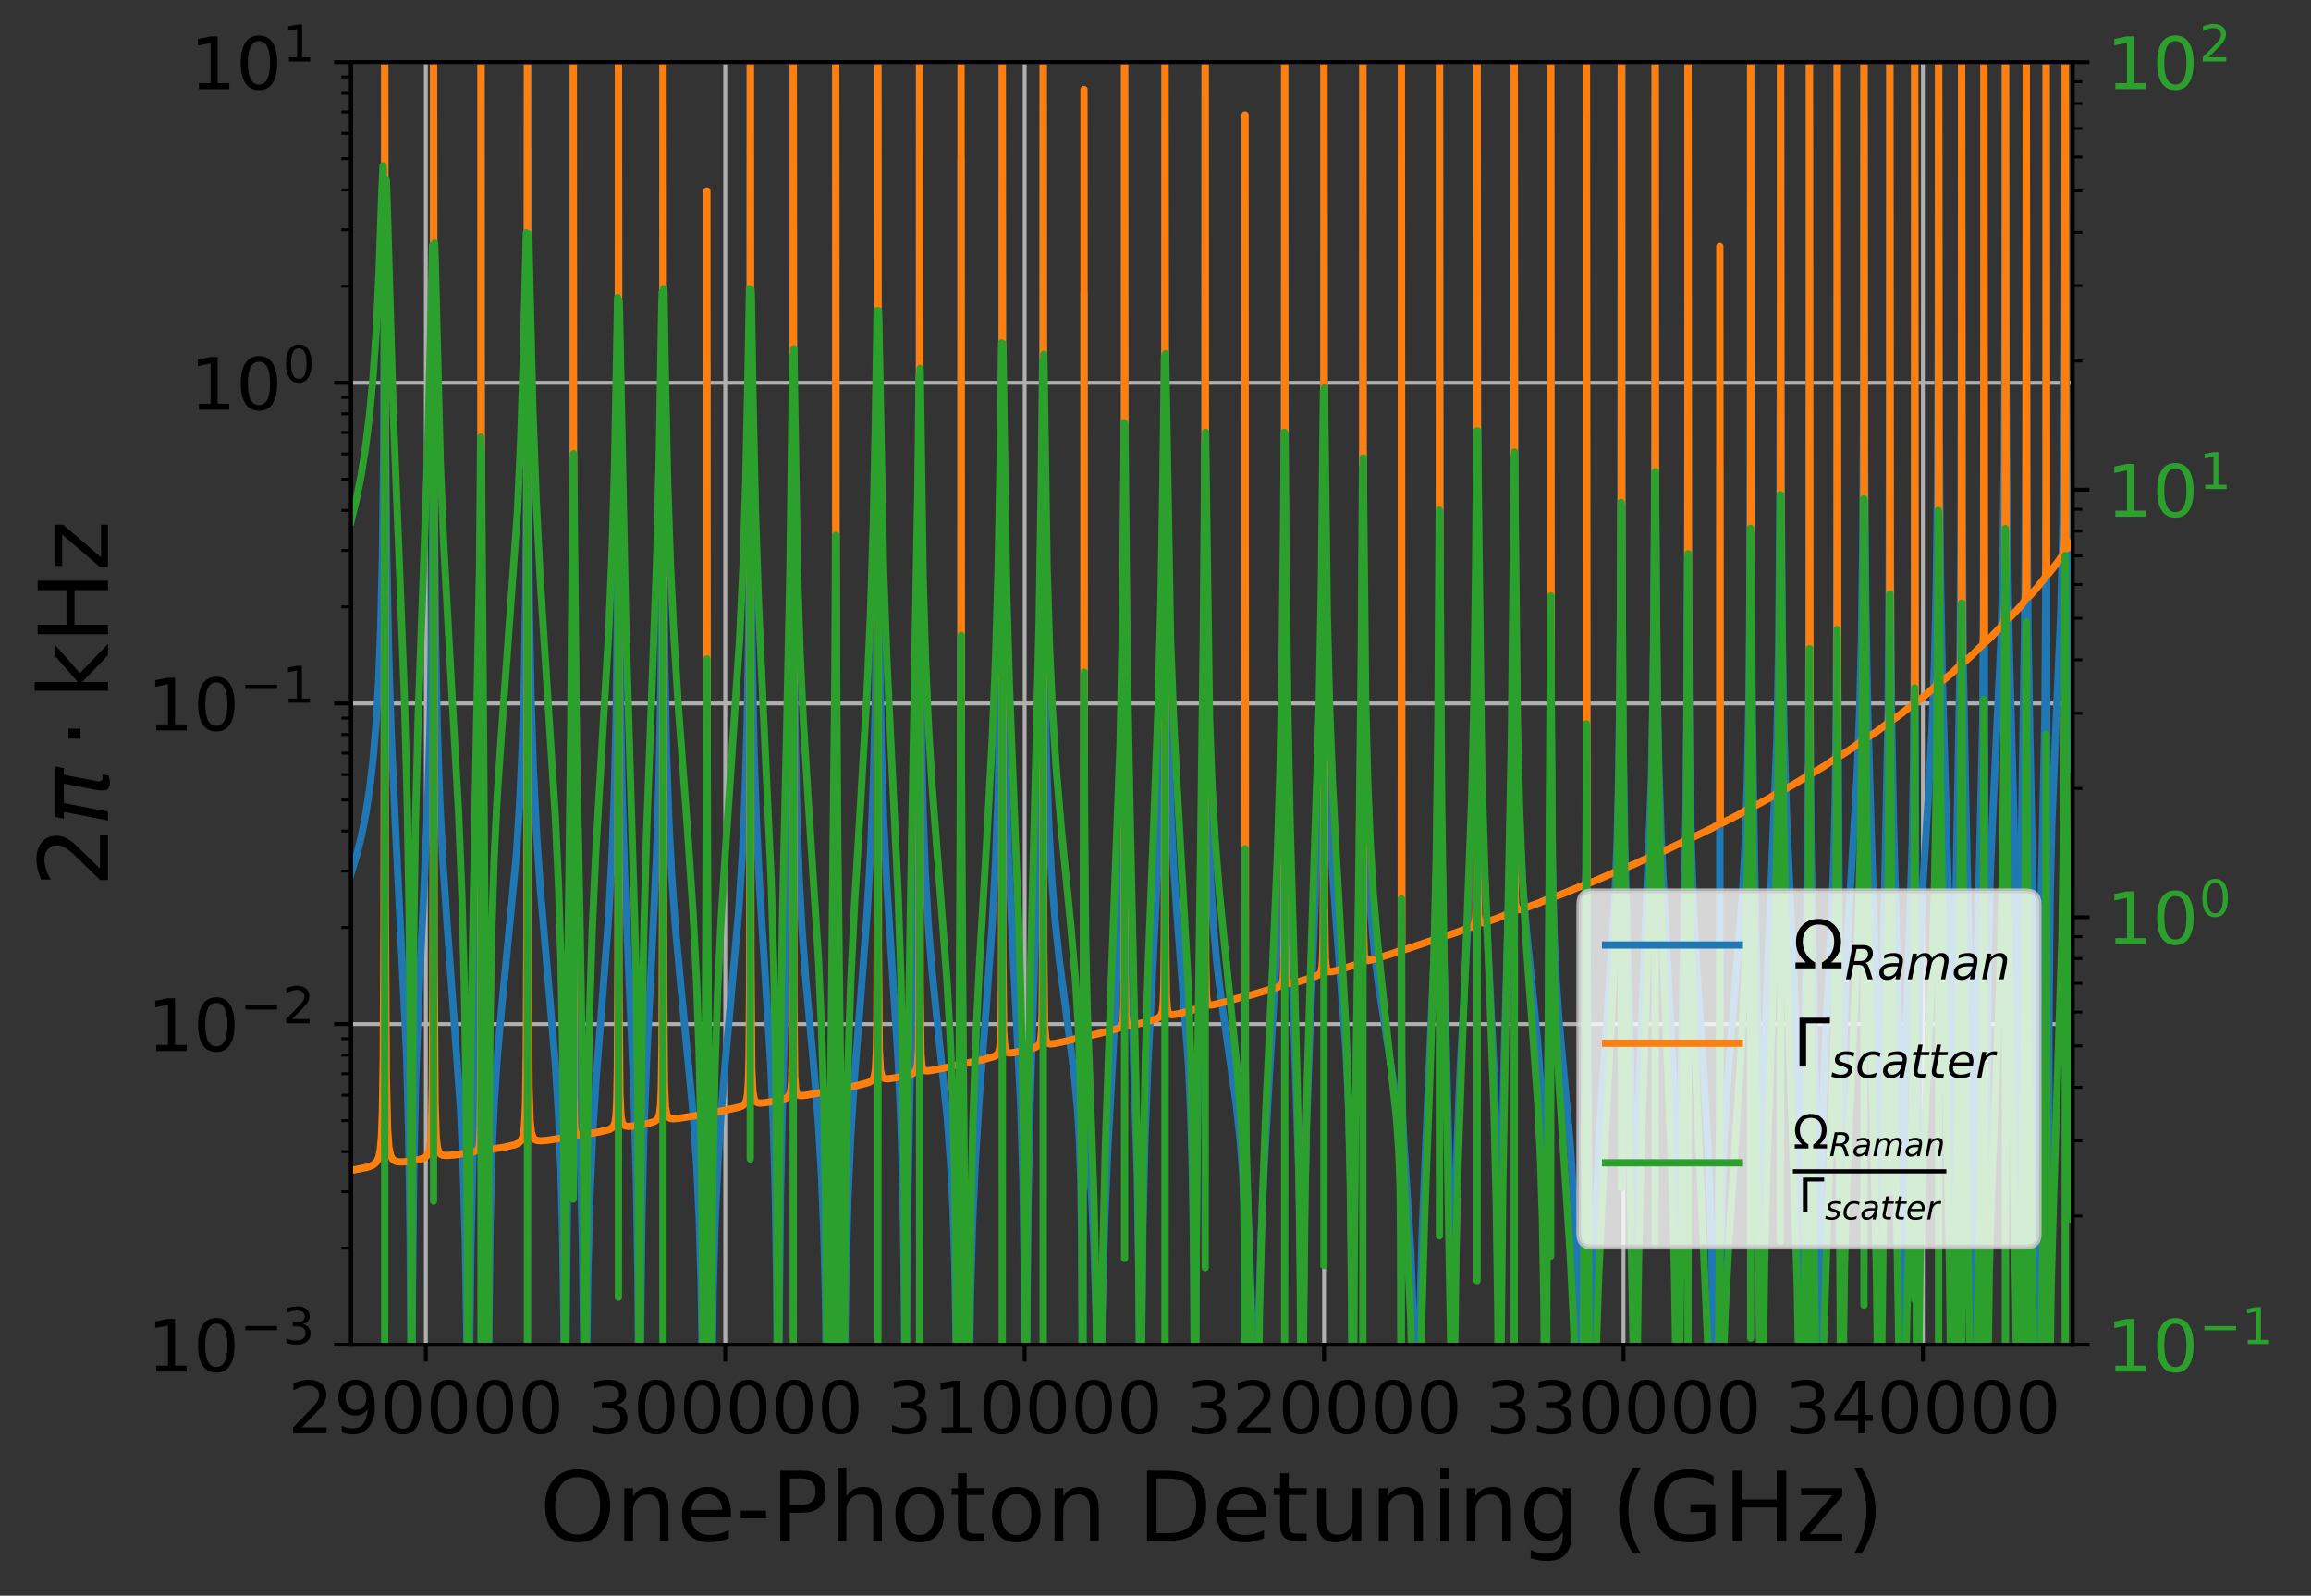 <?xml version="1.0" encoding="utf-8" standalone="no"?>
<!DOCTYPE svg PUBLIC "-//W3C//DTD SVG 1.1//EN"
  "http://www.w3.org/Graphics/SVG/1.1/DTD/svg11.dtd">
<!-- Created with matplotlib (https://matplotlib.org/) -->
<svg height="331.084pt" version="1.1" viewBox="0 0 479.376 331.084" width="479.376pt" xmlns="http://www.w3.org/2000/svg" xmlns:xlink="http://www.w3.org/1999/xlink">
 <rect x="0" y="0" width="479.376" height="331.084" fill="#333333" stroke="none"/>
 <defs>
  <style type="text/css">*{stroke-linecap:butt;stroke-linejoin:round;}</style>
 </defs>
 <g id="figure_1">
  <g id="patch_1">
   <path d="M -0 331.084 
L 479.376 331.084 
L 479.376 0 
L -0 0 
z
" style="fill:none;"/>
  </g>
  <g id="axes_1">
   <g id="patch_2">
    <path d="M 72.806 279.011 
L 429.926 279.011 
L 429.926 12.899 
L 72.806 12.899 
z
" style="fill:none;"/>
   </g>
   <g id="matplotlib.axis_1">
    <g id="xtick_1">
     <g id="line2d_1">
      <path clip-path="url(#p8216aa4521)" d="M 88.333 279.011 
L 88.333 12.899 
" style="fill:none;stroke:#b0b0b0;stroke-linecap:square;stroke-width:0.8;"/>
     </g>
     <g id="line2d_2">
      <defs>
       <path d="M 0 0 
L 0 3.5 
" id="m005f0a59be" style="stroke:#000000;stroke-width:0.8;"/>
      </defs>
      <g>
       <use style="stroke:#000000;stroke-width:0.8;" x="88.333" xlink:href="#m005f0a59be" y="279.011"/>
      </g>
     </g>
     <g id="text_1">
      <!-- 290000 -->
      <g transform="translate(59.702 297.408)scale(0.15 -0.15)">
       <defs>
        <path d="M 19.188 8.297 
L 53.609 8.297 
L 53.609 0 
L 7.328 0 
L 7.328 8.297 
Q 12.938 14.109 22.625 23.891 
Q 32.328 33.688 34.812 36.531 
Q 39.547 41.844 41.422 45.531 
Q 43.312 49.219 43.312 52.781 
Q 43.312 58.594 39.234 62.25 
Q 35.156 65.922 28.609 65.922 
Q 23.969 65.922 18.812 64.312 
Q 13.672 62.703 7.812 59.422 
L 7.812 69.391 
Q 13.766 71.781 18.938 73 
Q 24.125 74.219 28.422 74.219 
Q 39.75 74.219 46.484 68.547 
Q 53.219 62.891 53.219 53.422 
Q 53.219 48.922 51.531 44.891 
Q 49.859 40.875 45.406 35.406 
Q 44.188 33.984 37.641 27.219 
Q 31.109 20.453 19.188 8.297 
z
" id="DejaVuSans-50"/>
        <path d="M 10.984 1.516 
L 10.984 10.5 
Q 14.703 8.734 18.5 7.812 
Q 22.312 6.891 25.984 6.891 
Q 35.75 6.891 40.891 13.453 
Q 46.047 20.016 46.781 33.406 
Q 43.953 29.203 39.594 26.953 
Q 35.25 24.703 29.984 24.703 
Q 19.047 24.703 12.672 31.312 
Q 6.297 37.938 6.297 49.422 
Q 6.297 60.641 12.938 67.422 
Q 19.578 74.219 30.609 74.219 
Q 43.266 74.219 49.922 64.516 
Q 56.594 54.828 56.594 36.375 
Q 56.594 19.141 48.406 8.859 
Q 40.234 -1.422 26.422 -1.422 
Q 22.703 -1.422 18.891 -0.688 
Q 15.094 0.047 10.984 1.516 
z
M 30.609 32.422 
Q 37.25 32.422 41.125 36.953 
Q 45.016 41.5 45.016 49.422 
Q 45.016 57.281 41.125 61.844 
Q 37.25 66.406 30.609 66.406 
Q 23.969 66.406 20.094 61.844 
Q 16.219 57.281 16.219 49.422 
Q 16.219 41.5 20.094 36.953 
Q 23.969 32.422 30.609 32.422 
z
" id="DejaVuSans-57"/>
        <path d="M 31.781 66.406 
Q 24.172 66.406 20.328 58.906 
Q 16.5 51.422 16.5 36.375 
Q 16.5 21.391 20.328 13.891 
Q 24.172 6.391 31.781 6.391 
Q 39.453 6.391 43.281 13.891 
Q 47.125 21.391 47.125 36.375 
Q 47.125 51.422 43.281 58.906 
Q 39.453 66.406 31.781 66.406 
z
M 31.781 74.219 
Q 44.047 74.219 50.516 64.516 
Q 56.984 54.828 56.984 36.375 
Q 56.984 17.969 50.516 8.266 
Q 44.047 -1.422 31.781 -1.422 
Q 19.531 -1.422 13.062 8.266 
Q 6.594 17.969 6.594 36.375 
Q 6.594 54.828 13.062 64.516 
Q 19.531 74.219 31.781 74.219 
z
" id="DejaVuSans-48"/>
       </defs>
       <use xlink:href="#DejaVuSans-50"/>
       <use x="63.623" xlink:href="#DejaVuSans-57"/>
       <use x="127.246" xlink:href="#DejaVuSans-48"/>
       <use x="190.869" xlink:href="#DejaVuSans-48"/>
       <use x="254.492" xlink:href="#DejaVuSans-48"/>
       <use x="318.115" xlink:href="#DejaVuSans-48"/>
      </g>
     </g>
    </g>
    <g id="xtick_2">
     <g id="line2d_3">
      <path clip-path="url(#p8216aa4521)" d="M 150.441 279.011 
L 150.441 12.899 
" style="fill:none;stroke:#b0b0b0;stroke-linecap:square;stroke-width:0.8;"/>
     </g>
     <g id="line2d_4">
      <g>
       <use style="stroke:#000000;stroke-width:0.8;" x="150.441" xlink:href="#m005f0a59be" y="279.011"/>
      </g>
     </g>
     <g id="text_2">
      <!-- 300000 -->
      <g transform="translate(121.81 297.408)scale(0.15 -0.15)">
       <defs>
        <path d="M 40.578 39.312 
Q 47.656 37.797 51.625 33 
Q 55.609 28.219 55.609 21.188 
Q 55.609 10.406 48.188 4.484 
Q 40.766 -1.422 27.094 -1.422 
Q 22.516 -1.422 17.656 -0.516 
Q 12.797 0.391 7.625 2.203 
L 7.625 11.719 
Q 11.719 9.328 16.594 8.109 
Q 21.484 6.891 26.812 6.891 
Q 36.078 6.891 40.938 10.547 
Q 45.797 14.203 45.797 21.188 
Q 45.797 27.641 41.281 31.266 
Q 36.766 34.906 28.719 34.906 
L 20.219 34.906 
L 20.219 43.016 
L 29.109 43.016 
Q 36.375 43.016 40.234 45.922 
Q 44.094 48.828 44.094 54.297 
Q 44.094 59.906 40.109 62.906 
Q 36.141 65.922 28.719 65.922 
Q 24.656 65.922 20.016 65.031 
Q 15.375 64.156 9.812 62.312 
L 9.812 71.094 
Q 15.438 72.656 20.344 73.438 
Q 25.25 74.219 29.594 74.219 
Q 40.828 74.219 47.359 69.109 
Q 53.906 64.016 53.906 55.328 
Q 53.906 49.266 50.438 45.094 
Q 46.969 40.922 40.578 39.312 
z
" id="DejaVuSans-51"/>
       </defs>
       <use xlink:href="#DejaVuSans-51"/>
       <use x="63.623" xlink:href="#DejaVuSans-48"/>
       <use x="127.246" xlink:href="#DejaVuSans-48"/>
       <use x="190.869" xlink:href="#DejaVuSans-48"/>
       <use x="254.492" xlink:href="#DejaVuSans-48"/>
       <use x="318.115" xlink:href="#DejaVuSans-48"/>
      </g>
     </g>
    </g>
    <g id="xtick_3">
     <g id="line2d_5">
      <path clip-path="url(#p8216aa4521)" d="M 212.549 279.011 
L 212.549 12.899 
" style="fill:none;stroke:#b0b0b0;stroke-linecap:square;stroke-width:0.8;"/>
     </g>
     <g id="line2d_6">
      <g>
       <use style="stroke:#000000;stroke-width:0.8;" x="212.549" xlink:href="#m005f0a59be" y="279.011"/>
      </g>
     </g>
     <g id="text_3">
      <!-- 310000 -->
      <g transform="translate(183.918 297.408)scale(0.15 -0.15)">
       <defs>
        <path d="M 12.406 8.297 
L 28.516 8.297 
L 28.516 63.922 
L 10.984 60.406 
L 10.984 69.391 
L 28.422 72.906 
L 38.281 72.906 
L 38.281 8.297 
L 54.391 8.297 
L 54.391 0 
L 12.406 0 
z
" id="DejaVuSans-49"/>
       </defs>
       <use xlink:href="#DejaVuSans-51"/>
       <use x="63.623" xlink:href="#DejaVuSans-49"/>
       <use x="127.246" xlink:href="#DejaVuSans-48"/>
       <use x="190.869" xlink:href="#DejaVuSans-48"/>
       <use x="254.492" xlink:href="#DejaVuSans-48"/>
       <use x="318.115" xlink:href="#DejaVuSans-48"/>
      </g>
     </g>
    </g>
    <g id="xtick_4">
     <g id="line2d_7">
      <path clip-path="url(#p8216aa4521)" d="M 274.657 279.011 
L 274.657 12.899 
" style="fill:none;stroke:#b0b0b0;stroke-linecap:square;stroke-width:0.8;"/>
     </g>
     <g id="line2d_8">
      <g>
       <use style="stroke:#000000;stroke-width:0.8;" x="274.657" xlink:href="#m005f0a59be" y="279.011"/>
      </g>
     </g>
     <g id="text_4">
      <!-- 320000 -->
      <g transform="translate(246.025 297.408)scale(0.15 -0.15)">
       <use xlink:href="#DejaVuSans-51"/>
       <use x="63.623" xlink:href="#DejaVuSans-50"/>
       <use x="127.246" xlink:href="#DejaVuSans-48"/>
       <use x="190.869" xlink:href="#DejaVuSans-48"/>
       <use x="254.492" xlink:href="#DejaVuSans-48"/>
       <use x="318.115" xlink:href="#DejaVuSans-48"/>
      </g>
     </g>
    </g>
    <g id="xtick_5">
     <g id="line2d_9">
      <path clip-path="url(#p8216aa4521)" d="M 336.765 279.011 
L 336.765 12.899 
" style="fill:none;stroke:#b0b0b0;stroke-linecap:square;stroke-width:0.8;"/>
     </g>
     <g id="line2d_10">
      <g>
       <use style="stroke:#000000;stroke-width:0.8;" x="336.765" xlink:href="#m005f0a59be" y="279.011"/>
      </g>
     </g>
     <g id="text_5">
      <!-- 330000 -->
      <g transform="translate(308.133 297.408)scale(0.15 -0.15)">
       <use xlink:href="#DejaVuSans-51"/>
       <use x="63.623" xlink:href="#DejaVuSans-51"/>
       <use x="127.246" xlink:href="#DejaVuSans-48"/>
       <use x="190.869" xlink:href="#DejaVuSans-48"/>
       <use x="254.492" xlink:href="#DejaVuSans-48"/>
       <use x="318.115" xlink:href="#DejaVuSans-48"/>
      </g>
     </g>
    </g>
    <g id="xtick_6">
     <g id="line2d_11">
      <path clip-path="url(#p8216aa4521)" d="M 398.872 279.011 
L 398.872 12.899 
" style="fill:none;stroke:#b0b0b0;stroke-linecap:square;stroke-width:0.8;"/>
     </g>
     <g id="line2d_12">
      <g>
       <use style="stroke:#000000;stroke-width:0.8;" x="398.872" xlink:href="#m005f0a59be" y="279.011"/>
      </g>
     </g>
     <g id="text_6">
      <!-- 340000 -->
      <g transform="translate(370.241 297.408)scale(0.15 -0.15)">
       <defs>
        <path d="M 37.797 64.312 
L 12.891 25.391 
L 37.797 25.391 
z
M 35.203 72.906 
L 47.609 72.906 
L 47.609 25.391 
L 58.016 25.391 
L 58.016 17.188 
L 47.609 17.188 
L 47.609 0 
L 37.797 0 
L 37.797 17.188 
L 4.891 17.188 
L 4.891 26.703 
z
" id="DejaVuSans-52"/>
       </defs>
       <use xlink:href="#DejaVuSans-51"/>
       <use x="63.623" xlink:href="#DejaVuSans-52"/>
       <use x="127.246" xlink:href="#DejaVuSans-48"/>
       <use x="190.869" xlink:href="#DejaVuSans-48"/>
       <use x="254.492" xlink:href="#DejaVuSans-48"/>
       <use x="318.115" xlink:href="#DejaVuSans-48"/>
      </g>
     </g>
    </g>
    <g id="text_7">
     <!-- One-Photon Detuning (GHz) -->
     <g transform="translate(111.944 319.725)scale(0.2 -0.2)">
      <defs>
       <path d="M 39.406 66.219 
Q 28.656 66.219 22.328 58.203 
Q 16.016 50.203 16.016 36.375 
Q 16.016 22.609 22.328 14.594 
Q 28.656 6.594 39.406 6.594 
Q 50.141 6.594 56.422 14.594 
Q 62.703 22.609 62.703 36.375 
Q 62.703 50.203 56.422 58.203 
Q 50.141 66.219 39.406 66.219 
z
M 39.406 74.219 
Q 54.734 74.219 63.906 63.938 
Q 73.094 53.656 73.094 36.375 
Q 73.094 19.141 63.906 8.859 
Q 54.734 -1.422 39.406 -1.422 
Q 24.031 -1.422 14.812 8.828 
Q 5.609 19.094 5.609 36.375 
Q 5.609 53.656 14.812 63.938 
Q 24.031 74.219 39.406 74.219 
z
" id="DejaVuSans-79"/>
       <path d="M 54.891 33.016 
L 54.891 0 
L 45.906 0 
L 45.906 32.719 
Q 45.906 40.484 42.875 44.328 
Q 39.844 48.188 33.797 48.188 
Q 26.516 48.188 22.312 43.547 
Q 18.109 38.922 18.109 30.906 
L 18.109 0 
L 9.078 0 
L 9.078 54.688 
L 18.109 54.688 
L 18.109 46.188 
Q 21.344 51.125 25.703 53.562 
Q 30.078 56 35.797 56 
Q 45.219 56 50.047 50.172 
Q 54.891 44.344 54.891 33.016 
z
" id="DejaVuSans-110"/>
       <path d="M 56.203 29.594 
L 56.203 25.203 
L 14.891 25.203 
Q 15.484 15.922 20.484 11.062 
Q 25.484 6.203 34.422 6.203 
Q 39.594 6.203 44.453 7.469 
Q 49.312 8.734 54.109 11.281 
L 54.109 2.781 
Q 49.266 0.734 44.188 -0.344 
Q 39.109 -1.422 33.891 -1.422 
Q 20.797 -1.422 13.156 6.188 
Q 5.516 13.812 5.516 26.812 
Q 5.516 40.234 12.766 48.109 
Q 20.016 56 32.328 56 
Q 43.359 56 49.781 48.891 
Q 56.203 41.797 56.203 29.594 
z
M 47.219 32.234 
Q 47.125 39.594 43.094 43.984 
Q 39.062 48.391 32.422 48.391 
Q 24.906 48.391 20.391 44.141 
Q 15.875 39.891 15.188 32.172 
z
" id="DejaVuSans-101"/>
       <path d="M 4.891 31.391 
L 31.203 31.391 
L 31.203 23.391 
L 4.891 23.391 
z
" id="DejaVuSans-45"/>
       <path d="M 19.672 64.797 
L 19.672 37.406 
L 32.078 37.406 
Q 38.969 37.406 42.719 40.969 
Q 46.484 44.531 46.484 51.125 
Q 46.484 57.672 42.719 61.234 
Q 38.969 64.797 32.078 64.797 
z
M 9.812 72.906 
L 32.078 72.906 
Q 44.344 72.906 50.609 67.359 
Q 56.891 61.812 56.891 51.125 
Q 56.891 40.328 50.609 34.812 
Q 44.344 29.297 32.078 29.297 
L 19.672 29.297 
L 19.672 0 
L 9.812 0 
z
" id="DejaVuSans-80"/>
       <path d="M 54.891 33.016 
L 54.891 0 
L 45.906 0 
L 45.906 32.719 
Q 45.906 40.484 42.875 44.328 
Q 39.844 48.188 33.797 48.188 
Q 26.516 48.188 22.312 43.547 
Q 18.109 38.922 18.109 30.906 
L 18.109 0 
L 9.078 0 
L 9.078 75.984 
L 18.109 75.984 
L 18.109 46.188 
Q 21.344 51.125 25.703 53.562 
Q 30.078 56 35.797 56 
Q 45.219 56 50.047 50.172 
Q 54.891 44.344 54.891 33.016 
z
" id="DejaVuSans-104"/>
       <path d="M 30.609 48.391 
Q 23.391 48.391 19.188 42.75 
Q 14.984 37.109 14.984 27.297 
Q 14.984 17.484 19.156 11.844 
Q 23.344 6.203 30.609 6.203 
Q 37.797 6.203 41.984 11.859 
Q 46.188 17.531 46.188 27.297 
Q 46.188 37.016 41.984 42.703 
Q 37.797 48.391 30.609 48.391 
z
M 30.609 56 
Q 42.328 56 49.016 48.375 
Q 55.719 40.766 55.719 27.297 
Q 55.719 13.875 49.016 6.219 
Q 42.328 -1.422 30.609 -1.422 
Q 18.844 -1.422 12.172 6.219 
Q 5.516 13.875 5.516 27.297 
Q 5.516 40.766 12.172 48.375 
Q 18.844 56 30.609 56 
z
" id="DejaVuSans-111"/>
       <path d="M 18.312 70.219 
L 18.312 54.688 
L 36.812 54.688 
L 36.812 47.703 
L 18.312 47.703 
L 18.312 18.016 
Q 18.312 11.328 20.141 9.422 
Q 21.969 7.516 27.594 7.516 
L 36.812 7.516 
L 36.812 0 
L 27.594 0 
Q 17.188 0 13.234 3.875 
Q 9.281 7.766 9.281 18.016 
L 9.281 47.703 
L 2.688 47.703 
L 2.688 54.688 
L 9.281 54.688 
L 9.281 70.219 
z
" id="DejaVuSans-116"/>
       <path id="DejaVuSans-32"/>
       <path d="M 19.672 64.797 
L 19.672 8.109 
L 31.594 8.109 
Q 46.688 8.109 53.688 14.938 
Q 60.688 21.781 60.688 36.531 
Q 60.688 51.172 53.688 57.984 
Q 46.688 64.797 31.594 64.797 
z
M 9.812 72.906 
L 30.078 72.906 
Q 51.266 72.906 61.172 64.094 
Q 71.094 55.281 71.094 36.531 
Q 71.094 17.672 61.125 8.828 
Q 51.172 0 30.078 0 
L 9.812 0 
z
" id="DejaVuSans-68"/>
       <path d="M 8.5 21.578 
L 8.5 54.688 
L 17.484 54.688 
L 17.484 21.922 
Q 17.484 14.156 20.5 10.266 
Q 23.531 6.391 29.594 6.391 
Q 36.859 6.391 41.078 11.031 
Q 45.312 15.672 45.312 23.688 
L 45.312 54.688 
L 54.297 54.688 
L 54.297 0 
L 45.312 0 
L 45.312 8.406 
Q 42.047 3.422 37.719 1 
Q 33.406 -1.422 27.688 -1.422 
Q 18.266 -1.422 13.375 4.438 
Q 8.5 10.297 8.5 21.578 
z
M 31.109 56 
z
" id="DejaVuSans-117"/>
       <path d="M 9.422 54.688 
L 18.406 54.688 
L 18.406 0 
L 9.422 0 
z
M 9.422 75.984 
L 18.406 75.984 
L 18.406 64.594 
L 9.422 64.594 
z
" id="DejaVuSans-105"/>
       <path d="M 45.406 27.984 
Q 45.406 37.75 41.375 43.109 
Q 37.359 48.484 30.078 48.484 
Q 22.859 48.484 18.828 43.109 
Q 14.797 37.75 14.797 27.984 
Q 14.797 18.266 18.828 12.891 
Q 22.859 7.516 30.078 7.516 
Q 37.359 7.516 41.375 12.891 
Q 45.406 18.266 45.406 27.984 
z
M 54.391 6.781 
Q 54.391 -7.172 48.188 -13.984 
Q 42 -20.797 29.203 -20.797 
Q 24.469 -20.797 20.266 -20.094 
Q 16.062 -19.391 12.109 -17.922 
L 12.109 -9.188 
Q 16.062 -11.328 19.922 -12.344 
Q 23.781 -13.375 27.781 -13.375 
Q 36.625 -13.375 41.016 -8.766 
Q 45.406 -4.156 45.406 5.172 
L 45.406 9.625 
Q 42.625 4.781 38.281 2.391 
Q 33.938 0 27.875 0 
Q 17.828 0 11.672 7.656 
Q 5.516 15.328 5.516 27.984 
Q 5.516 40.672 11.672 48.328 
Q 17.828 56 27.875 56 
Q 33.938 56 38.281 53.609 
Q 42.625 51.219 45.406 46.391 
L 45.406 54.688 
L 54.391 54.688 
z
" id="DejaVuSans-103"/>
       <path d="M 31 75.875 
Q 24.469 64.656 21.281 53.656 
Q 18.109 42.672 18.109 31.391 
Q 18.109 20.125 21.312 9.062 
Q 24.516 -2 31 -13.188 
L 23.188 -13.188 
Q 15.875 -1.703 12.234 9.375 
Q 8.594 20.453 8.594 31.391 
Q 8.594 42.281 12.203 53.312 
Q 15.828 64.359 23.188 75.875 
z
" id="DejaVuSans-40"/>
       <path d="M 59.516 10.406 
L 59.516 29.984 
L 43.406 29.984 
L 43.406 38.094 
L 69.281 38.094 
L 69.281 6.781 
Q 63.578 2.734 56.688 0.656 
Q 49.812 -1.422 42 -1.422 
Q 24.906 -1.422 15.25 8.562 
Q 5.609 18.562 5.609 36.375 
Q 5.609 54.25 15.25 64.234 
Q 24.906 74.219 42 74.219 
Q 49.125 74.219 55.547 72.453 
Q 61.969 70.703 67.391 67.281 
L 67.391 56.781 
Q 61.922 61.422 55.766 63.766 
Q 49.609 66.109 42.828 66.109 
Q 29.438 66.109 22.719 58.641 
Q 16.016 51.172 16.016 36.375 
Q 16.016 21.625 22.719 14.156 
Q 29.438 6.688 42.828 6.688 
Q 48.047 6.688 52.141 7.594 
Q 56.25 8.5 59.516 10.406 
z
" id="DejaVuSans-71"/>
       <path d="M 9.812 72.906 
L 19.672 72.906 
L 19.672 43.016 
L 55.516 43.016 
L 55.516 72.906 
L 65.375 72.906 
L 65.375 0 
L 55.516 0 
L 55.516 34.719 
L 19.672 34.719 
L 19.672 0 
L 9.812 0 
z
" id="DejaVuSans-72"/>
       <path d="M 5.516 54.688 
L 48.188 54.688 
L 48.188 46.484 
L 14.406 7.172 
L 48.188 7.172 
L 48.188 0 
L 4.297 0 
L 4.297 8.203 
L 38.094 47.516 
L 5.516 47.516 
z
" id="DejaVuSans-122"/>
       <path d="M 8.016 75.875 
L 15.828 75.875 
Q 23.141 64.359 26.781 53.312 
Q 30.422 42.281 30.422 31.391 
Q 30.422 20.453 26.781 9.375 
Q 23.141 -1.703 15.828 -13.188 
L 8.016 -13.188 
Q 14.5 -2 17.703 9.062 
Q 20.906 20.125 20.906 31.391 
Q 20.906 42.672 17.703 53.656 
Q 14.5 64.656 8.016 75.875 
z
" id="DejaVuSans-41"/>
      </defs>
      <use xlink:href="#DejaVuSans-79"/>
      <use x="78.711" xlink:href="#DejaVuSans-110"/>
      <use x="142.09" xlink:href="#DejaVuSans-101"/>
      <use x="203.613" xlink:href="#DejaVuSans-45"/>
      <use x="239.697" xlink:href="#DejaVuSans-80"/>
      <use x="300" xlink:href="#DejaVuSans-104"/>
      <use x="363.379" xlink:href="#DejaVuSans-111"/>
      <use x="424.561" xlink:href="#DejaVuSans-116"/>
      <use x="463.77" xlink:href="#DejaVuSans-111"/>
      <use x="524.951" xlink:href="#DejaVuSans-110"/>
      <use x="588.33" xlink:href="#DejaVuSans-32"/>
      <use x="620.117" xlink:href="#DejaVuSans-68"/>
      <use x="697.119" xlink:href="#DejaVuSans-101"/>
      <use x="758.643" xlink:href="#DejaVuSans-116"/>
      <use x="797.852" xlink:href="#DejaVuSans-117"/>
      <use x="861.23" xlink:href="#DejaVuSans-110"/>
      <use x="924.609" xlink:href="#DejaVuSans-105"/>
      <use x="952.393" xlink:href="#DejaVuSans-110"/>
      <use x="1015.771" xlink:href="#DejaVuSans-103"/>
      <use x="1079.248" xlink:href="#DejaVuSans-32"/>
      <use x="1111.035" xlink:href="#DejaVuSans-40"/>
      <use x="1150.049" xlink:href="#DejaVuSans-71"/>
      <use x="1227.539" xlink:href="#DejaVuSans-72"/>
      <use x="1302.734" xlink:href="#DejaVuSans-122"/>
      <use x="1355.225" xlink:href="#DejaVuSans-41"/>
     </g>
    </g>
   </g>
   <g id="matplotlib.axis_2">
    <g id="ytick_1">
     <g id="line2d_13">
      <path clip-path="url(#p8216aa4521)" d="M 72.806 279.011 
L 429.926 279.011 
" style="fill:none;stroke:#b0b0b0;stroke-linecap:square;stroke-width:0.8;"/>
     </g>
     <g id="line2d_14">
      <defs>
       <path d="M 0 0 
L -3.5 0 
" id="mc3ce260a5b" style="stroke:#000000;stroke-width:0.8;"/>
      </defs>
      <g>
       <use style="stroke:#000000;stroke-width:0.8;" x="72.806" xlink:href="#mc3ce260a5b" y="279.011"/>
      </g>
     </g>
     <g id="text_8">
      <!-- $\mathdefault{10^{-3}}$ -->
      <g transform="translate(30.556 284.71)scale(0.15 -0.15)">
       <defs>
        <path d="M 10.594 35.5 
L 73.188 35.5 
L 73.188 27.203 
L 10.594 27.203 
z
" id="DejaVuSans-8722"/>
       </defs>
       <use transform="translate(0 0.766)" xlink:href="#DejaVuSans-49"/>
       <use transform="translate(63.623 0.766)" xlink:href="#DejaVuSans-48"/>
       <use transform="translate(128.203 39.047)scale(0.7)" xlink:href="#DejaVuSans-8722"/>
       <use transform="translate(186.855 39.047)scale(0.7)" xlink:href="#DejaVuSans-51"/>
      </g>
     </g>
    </g>
    <g id="ytick_2">
     <g id="line2d_15">
      <path clip-path="url(#p8216aa4521)" d="M 72.806 212.483 
L 429.926 212.483 
" style="fill:none;stroke:#b0b0b0;stroke-linecap:square;stroke-width:0.8;"/>
     </g>
     <g id="line2d_16">
      <g>
       <use style="stroke:#000000;stroke-width:0.8;" x="72.806" xlink:href="#mc3ce260a5b" y="212.483"/>
      </g>
     </g>
     <g id="text_9">
      <!-- $\mathdefault{10^{-2}}$ -->
      <g transform="translate(30.556 218.182)scale(0.15 -0.15)">
       <use transform="translate(0 0.766)" xlink:href="#DejaVuSans-49"/>
       <use transform="translate(63.623 0.766)" xlink:href="#DejaVuSans-48"/>
       <use transform="translate(128.203 39.047)scale(0.7)" xlink:href="#DejaVuSans-8722"/>
       <use transform="translate(186.855 39.047)scale(0.7)" xlink:href="#DejaVuSans-50"/>
      </g>
     </g>
    </g>
    <g id="ytick_3">
     <g id="line2d_17">
      <path clip-path="url(#p8216aa4521)" d="M 72.806 145.955 
L 429.926 145.955 
" style="fill:none;stroke:#b0b0b0;stroke-linecap:square;stroke-width:0.8;"/>
     </g>
     <g id="line2d_18">
      <g>
       <use style="stroke:#000000;stroke-width:0.8;" x="72.806" xlink:href="#mc3ce260a5b" y="145.955"/>
      </g>
     </g>
     <g id="text_10">
      <!-- $\mathdefault{10^{-1}}$ -->
      <g transform="translate(30.556 151.654)scale(0.15 -0.15)">
       <use transform="translate(0 0.684)" xlink:href="#DejaVuSans-49"/>
       <use transform="translate(63.623 0.684)" xlink:href="#DejaVuSans-48"/>
       <use transform="translate(128.203 38.966)scale(0.7)" xlink:href="#DejaVuSans-8722"/>
       <use transform="translate(186.855 38.966)scale(0.7)" xlink:href="#DejaVuSans-49"/>
      </g>
     </g>
    </g>
    <g id="ytick_4">
     <g id="line2d_19">
      <path clip-path="url(#p8216aa4521)" d="M 72.806 79.427 
L 429.926 79.427 
" style="fill:none;stroke:#b0b0b0;stroke-linecap:square;stroke-width:0.8;"/>
     </g>
     <g id="line2d_20">
      <g>
       <use style="stroke:#000000;stroke-width:0.8;" x="72.806" xlink:href="#mc3ce260a5b" y="79.427"/>
      </g>
     </g>
     <g id="text_11">
      <!-- $\mathdefault{10^{0}}$ -->
      <g transform="translate(39.406 85.126)scale(0.15 -0.15)">
       <use transform="translate(0 0.766)" xlink:href="#DejaVuSans-49"/>
       <use transform="translate(63.623 0.766)" xlink:href="#DejaVuSans-48"/>
       <use transform="translate(128.203 39.047)scale(0.7)" xlink:href="#DejaVuSans-48"/>
      </g>
     </g>
    </g>
    <g id="ytick_5">
     <g id="line2d_21">
      <path clip-path="url(#p8216aa4521)" d="M 72.806 12.899 
L 429.926 12.899 
" style="fill:none;stroke:#b0b0b0;stroke-linecap:square;stroke-width:0.8;"/>
     </g>
     <g id="line2d_22">
      <g>
       <use style="stroke:#000000;stroke-width:0.8;" x="72.806" xlink:href="#mc3ce260a5b" y="12.899"/>
      </g>
     </g>
     <g id="text_12">
      <!-- $\mathdefault{10^{1}}$ -->
      <g transform="translate(39.406 18.598)scale(0.15 -0.15)">
       <use transform="translate(0 0.684)" xlink:href="#DejaVuSans-49"/>
       <use transform="translate(63.623 0.684)" xlink:href="#DejaVuSans-48"/>
       <use transform="translate(128.203 38.966)scale(0.7)" xlink:href="#DejaVuSans-49"/>
      </g>
     </g>
    </g>
    <g id="ytick_6">
     <g id="line2d_23">
      <defs>
       <path d="M 0 0 
L -2 0 
" id="md0f4fded07" style="stroke:#000000;stroke-width:0.6;"/>
      </defs>
      <g>
       <use style="stroke:#000000;stroke-width:0.6;" x="72.806" xlink:href="#md0f4fded07" y="258.984"/>
      </g>
     </g>
    </g>
    <g id="ytick_7">
     <g id="line2d_24">
      <g>
       <use style="stroke:#000000;stroke-width:0.6;" x="72.806" xlink:href="#md0f4fded07" y="247.269"/>
      </g>
     </g>
    </g>
    <g id="ytick_8">
     <g id="line2d_25">
      <g>
       <use style="stroke:#000000;stroke-width:0.6;" x="72.806" xlink:href="#md0f4fded07" y="238.957"/>
      </g>
     </g>
    </g>
    <g id="ytick_9">
     <g id="line2d_26">
      <g>
       <use style="stroke:#000000;stroke-width:0.6;" x="72.806" xlink:href="#md0f4fded07" y="232.51"/>
      </g>
     </g>
    </g>
    <g id="ytick_10">
     <g id="line2d_27">
      <g>
       <use style="stroke:#000000;stroke-width:0.6;" x="72.806" xlink:href="#md0f4fded07" y="227.242"/>
      </g>
     </g>
    </g>
    <g id="ytick_11">
     <g id="line2d_28">
      <g>
       <use style="stroke:#000000;stroke-width:0.6;" x="72.806" xlink:href="#md0f4fded07" y="222.788"/>
      </g>
     </g>
    </g>
    <g id="ytick_12">
     <g id="line2d_29">
      <g>
       <use style="stroke:#000000;stroke-width:0.6;" x="72.806" xlink:href="#md0f4fded07" y="218.93"/>
      </g>
     </g>
    </g>
    <g id="ytick_13">
     <g id="line2d_30">
      <g>
       <use style="stroke:#000000;stroke-width:0.6;" x="72.806" xlink:href="#md0f4fded07" y="215.527"/>
      </g>
     </g>
    </g>
    <g id="ytick_14">
     <g id="line2d_31">
      <g>
       <use style="stroke:#000000;stroke-width:0.6;" x="72.806" xlink:href="#md0f4fded07" y="192.456"/>
      </g>
     </g>
    </g>
    <g id="ytick_15">
     <g id="line2d_32">
      <g>
       <use style="stroke:#000000;stroke-width:0.6;" x="72.806" xlink:href="#md0f4fded07" y="180.741"/>
      </g>
     </g>
    </g>
    <g id="ytick_16">
     <g id="line2d_33">
      <g>
       <use style="stroke:#000000;stroke-width:0.6;" x="72.806" xlink:href="#md0f4fded07" y="172.429"/>
      </g>
     </g>
    </g>
    <g id="ytick_17">
     <g id="line2d_34">
      <g>
       <use style="stroke:#000000;stroke-width:0.6;" x="72.806" xlink:href="#md0f4fded07" y="165.982"/>
      </g>
     </g>
    </g>
    <g id="ytick_18">
     <g id="line2d_35">
      <g>
       <use style="stroke:#000000;stroke-width:0.6;" x="72.806" xlink:href="#md0f4fded07" y="160.714"/>
      </g>
     </g>
    </g>
    <g id="ytick_19">
     <g id="line2d_36">
      <g>
       <use style="stroke:#000000;stroke-width:0.6;" x="72.806" xlink:href="#md0f4fded07" y="156.26"/>
      </g>
     </g>
    </g>
    <g id="ytick_20">
     <g id="line2d_37">
      <g>
       <use style="stroke:#000000;stroke-width:0.6;" x="72.806" xlink:href="#md0f4fded07" y="152.402"/>
      </g>
     </g>
    </g>
    <g id="ytick_21">
     <g id="line2d_38">
      <g>
       <use style="stroke:#000000;stroke-width:0.6;" x="72.806" xlink:href="#md0f4fded07" y="148.999"/>
      </g>
     </g>
    </g>
    <g id="ytick_22">
     <g id="line2d_39">
      <g>
       <use style="stroke:#000000;stroke-width:0.6;" x="72.806" xlink:href="#md0f4fded07" y="125.928"/>
      </g>
     </g>
    </g>
    <g id="ytick_23">
     <g id="line2d_40">
      <g>
       <use style="stroke:#000000;stroke-width:0.6;" x="72.806" xlink:href="#md0f4fded07" y="114.213"/>
      </g>
     </g>
    </g>
    <g id="ytick_24">
     <g id="line2d_41">
      <g>
       <use style="stroke:#000000;stroke-width:0.6;" x="72.806" xlink:href="#md0f4fded07" y="105.901"/>
      </g>
     </g>
    </g>
    <g id="ytick_25">
     <g id="line2d_42">
      <g>
       <use style="stroke:#000000;stroke-width:0.6;" x="72.806" xlink:href="#md0f4fded07" y="99.454"/>
      </g>
     </g>
    </g>
    <g id="ytick_26">
     <g id="line2d_43">
      <g>
       <use style="stroke:#000000;stroke-width:0.6;" x="72.806" xlink:href="#md0f4fded07" y="94.186"/>
      </g>
     </g>
    </g>
    <g id="ytick_27">
     <g id="line2d_44">
      <g>
       <use style="stroke:#000000;stroke-width:0.6;" x="72.806" xlink:href="#md0f4fded07" y="89.732"/>
      </g>
     </g>
    </g>
    <g id="ytick_28">
     <g id="line2d_45">
      <g>
       <use style="stroke:#000000;stroke-width:0.6;" x="72.806" xlink:href="#md0f4fded07" y="85.874"/>
      </g>
     </g>
    </g>
    <g id="ytick_29">
     <g id="line2d_46">
      <g>
       <use style="stroke:#000000;stroke-width:0.6;" x="72.806" xlink:href="#md0f4fded07" y="82.471"/>
      </g>
     </g>
    </g>
    <g id="ytick_30">
     <g id="line2d_47">
      <g>
       <use style="stroke:#000000;stroke-width:0.6;" x="72.806" xlink:href="#md0f4fded07" y="59.4"/>
      </g>
     </g>
    </g>
    <g id="ytick_31">
     <g id="line2d_48">
      <g>
       <use style="stroke:#000000;stroke-width:0.6;" x="72.806" xlink:href="#md0f4fded07" y="47.685"/>
      </g>
     </g>
    </g>
    <g id="ytick_32">
     <g id="line2d_49">
      <g>
       <use style="stroke:#000000;stroke-width:0.6;" x="72.806" xlink:href="#md0f4fded07" y="39.373"/>
      </g>
     </g>
    </g>
    <g id="ytick_33">
     <g id="line2d_50">
      <g>
       <use style="stroke:#000000;stroke-width:0.6;" x="72.806" xlink:href="#md0f4fded07" y="32.926"/>
      </g>
     </g>
    </g>
    <g id="ytick_34">
     <g id="line2d_51">
      <g>
       <use style="stroke:#000000;stroke-width:0.6;" x="72.806" xlink:href="#md0f4fded07" y="27.658"/>
      </g>
     </g>
    </g>
    <g id="ytick_35">
     <g id="line2d_52">
      <g>
       <use style="stroke:#000000;stroke-width:0.6;" x="72.806" xlink:href="#md0f4fded07" y="23.204"/>
      </g>
     </g>
    </g>
    <g id="ytick_36">
     <g id="line2d_53">
      <g>
       <use style="stroke:#000000;stroke-width:0.6;" x="72.806" xlink:href="#md0f4fded07" y="19.346"/>
      </g>
     </g>
    </g>
    <g id="ytick_37">
     <g id="line2d_54">
      <g>
       <use style="stroke:#000000;stroke-width:0.6;" x="72.806" xlink:href="#md0f4fded07" y="15.943"/>
      </g>
     </g>
    </g>
    <g id="text_13">
     <!-- $2\pi\cdot \mathrm{kHz}$ -->
     <g transform="translate(22.397 184.055)rotate(-90)scale(0.2 -0.2)">
      <defs>
       <path d="M 9.125 54.688 
L 61.531 54.688 
L 59.766 45.703 
L 52.875 45.703 
L 46.344 12.109 
Q 45.656 8.594 46.578 7.031 
Q 47.469 5.516 50.141 5.516 
Q 50.875 5.516 51.953 5.672 
Q 53.078 5.766 53.422 5.812 
L 52.156 -0.688 
Q 50.344 -1.312 48.484 -1.609 
Q 46.578 -1.906 44.781 -1.906 
Q 38.922 -1.906 37.312 1.266 
Q 35.688 4.5 37.359 13.094 
L 43.703 45.703 
L 23.531 45.703 
L 14.656 0 
L 5.469 0 
L 14.359 45.703 
L 7.375 45.703 
z
" id="DejaVuSans-Oblique-960"/>
       <path d="M 10.688 40.922 
L 21 40.922 
L 21 28.516 
L 10.688 28.516 
z
" id="DejaVuSans-8901"/>
       <path d="M 9.078 75.984 
L 18.109 75.984 
L 18.109 31.109 
L 44.922 54.688 
L 56.391 54.688 
L 27.391 29.109 
L 57.625 0 
L 45.906 0 
L 18.109 26.703 
L 18.109 0 
L 9.078 0 
z
" id="DejaVuSans-107"/>
      </defs>
      <use transform="translate(0 0.016)" xlink:href="#DejaVuSans-50"/>
      <use transform="translate(63.623 0.016)" xlink:href="#DejaVuSans-Oblique-960"/>
      <use transform="translate(143.311 0.016)" xlink:href="#DejaVuSans-8901"/>
      <use transform="translate(194.58 0.016)" xlink:href="#DejaVuSans-107"/>
      <use transform="translate(252.49 0.016)" xlink:href="#DejaVuSans-72"/>
      <use transform="translate(327.686 0.016)" xlink:href="#DejaVuSans-122"/>
     </g>
    </g>
   </g>
   <g id="line2d_55">
    <path clip-path="url(#p8216aa4521)" d="M 72.806 181.28 
L 73.939 177.583 
L 74.958 173.486 
L 75.87 168.885 
L 76.682 163.614 
L 77.397 157.466 
L 78.018 150.148 
L 78.548 141.176 
L 78.985 129.837 
L 79.329 114.802 
L 79.577 93.535 
L 79.729 59.349 
L 79.786 -1 
M 79.802 -1 
L 79.937 82.694 
L 80.2 113.669 
L 80.593 134.693 
L 81.134 151.916 
L 81.884 168.584 
L 84.343 218.896 
L 84.77 235.531 
L 85.066 256.194 
L 85.254 286.141 
L 85.336 332.084 
M 85.379 332.084 
L 85.534 270.852 
L 85.813 243.374 
L 86.219 224.47 
L 86.783 208.502 
L 87.717 189.057 
L 88.696 167.541 
L 89.193 151.373 
L 89.538 132.598 
L 89.768 107.148 
L 89.894 66.045 
L 89.93 -1 
M 89.938 -1 
L 90.065 100.117 
L 90.316 130.911 
L 90.688 150.52 
L 91.187 165.453 
L 91.839 178.382 
L 92.731 191.529 
L 95.514 229.993 
L 96.083 242.8 
L 96.503 257.443 
L 96.806 276.109 
L 97.005 302.974 
L 97.086 332.084 
M 97.178 332.084 
L 97.364 284.791 
L 97.679 258.831 
L 98.153 238.05 
L 99.374 190.595 
L 99.604 167.287 
L 99.733 128.806 
L 99.775 35.683 
L 99.776 -1 
M 99.778 -1 
L 99.891 157.835 
L 100.144 195.235 
L 100.718 239.783 
L 101.021 273.469 
L 101.161 316.627 
L 101.179 332.084 
M 101.232 332.084 
L 101.393 277.791 
L 101.668 254.169 
L 102.051 239.368 
L 102.555 228.223 
L 103.217 218.477 
L 104.143 208.244 
L 107.097 177.493 
L 107.795 166.625 
L 108.338 154.613 
L 108.758 140.207 
L 109.07 121.493 
L 109.275 94.856 
L 109.383 48.982 
L 109.406 -1 
M 109.415 -1 
L 109.539 93.593 
L 109.79 124.967 
L 110.162 144.953 
L 110.659 160.118 
L 111.297 172.895 
L 112.119 184.885 
L 113.305 198.737 
L 115.159 220.269 
L 115.847 231.24 
L 116.341 242.759 
L 116.706 256.69 
L 116.967 275.703 
L 117.132 305.345 
L 117.184 332.084 
M 117.251 332.084 
L 117.425 277.2 
L 117.743 246.146 
L 118.757 166.73 
L 118.878 121.91 
L 118.912 8.24 
L 118.971 137.921 
L 119.17 179.843 
L 119.498 203.708 
L 120.047 226.484 
L 120.808 258.426 
L 121.115 282.073 
L 121.294 314.368 
L 121.336 332.084 
M 121.435 332.084 
L 121.623 287.647 
L 121.93 264.541 
L 122.356 248.545 
L 122.915 235.706 
L 123.658 223.773 
L 124.845 208.682 
L 126.213 190.722 
L 126.894 178.637 
L 127.395 165.704 
L 127.77 150.002 
L 128.036 128.939 
L 128.2 96.365 
L 128.27 29.899 
L 128.275 -1 
M 128.281 -1 
L 128.402 110.24 
L 128.652 142.603 
L 129.03 163.875 
L 129.562 181.384 
L 130.388 200.771 
L 131.529 227.801 
L 131.999 244.901 
L 132.317 264.984 
L 132.521 293.1 
L 132.613 332.084 
M 132.679 332.084 
L 132.847 279.604 
L 133.139 253.566 
L 133.559 235.206 
L 134.143 219.414 
L 135.105 200.068 
L 136.168 177.693 
L 136.698 161.518 
L 137.068 143.166 
L 137.317 119.061 
L 137.461 81.362 
L 137.511 -1 
M 137.518 -1 
L 137.642 105.741 
L 137.889 136.695 
L 138.255 155.993 
L 138.74 170.316 
L 139.358 182.108 
L 140.147 192.927 
L 141.241 204.737 
L 143.799 231.39 
L 144.515 241.935 
L 145.038 252.991 
L 145.422 265.976 
L 145.689 283.059 
L 145.858 309.365 
L 145.914 332.084 
M 145.997 332.084 
L 146.181 276.623 
L 146.589 189.649 
L 146.628 107.321 
L 146.63 75.252 
L 146.732 215.218 
L 146.99 257.242 
L 147.306 309.207 
L 147.358 332.084 
M 147.453 332.084 
L 147.639 289.086 
L 147.939 267.805 
L 148.361 253.04 
L 148.927 240.912 
L 149.677 229.626 
L 150.741 217.117 
L 153.281 188.346 
L 154.012 176.708 
L 154.566 164.248 
L 154.99 149.523 
L 155.3 130.608 
L 155.504 103.573 
L 155.61 56.001 
L 155.631 -1 
M 155.638 -1 
L 155.76 102.215 
L 156.007 133.991 
L 156.377 154.276 
L 156.878 169.872 
L 157.543 183.696 
L 158.549 199.619 
L 159.855 220.615 
L 160.417 233.643 
L 160.818 248.276 
L 161.105 267.362 
L 161.29 295.604 
L 161.367 332.084 
M 161.427 332.084 
L 161.594 276.877 
L 161.891 248.822 
L 162.343 226.924 
L 163.181 198.748 
L 163.843 173.448 
L 164.193 151.036 
L 164.407 122.289 
L 164.514 74.326 
L 164.538 -1 
M 164.542 -1 
L 164.663 118.668 
L 164.907 149.432 
L 165.266 168.019 
L 165.74 181.514 
L 166.352 192.693 
L 167.167 203.467 
L 168.734 220.545 
L 169.753 232.988 
L 170.395 243.624 
L 170.869 255.279 
L 171.223 269.712 
L 171.474 289.701 
L 171.629 321.443 
L 171.652 332.084 
M 171.751 332.084 
L 171.941 284.552 
L 172.28 254.561 
L 173.17 188.585 
L 173.308 149.447 
L 173.354 71.703 
L 173.357 -1 
M 173.358 -1 
L 173.472 173.998 
L 173.718 208.533 
L 174.179 239.463 
L 174.655 274.46 
L 174.854 307.727 
L 174.911 332.084 
M 175.001 332.084 
L 175.185 286.648 
L 175.485 263.953 
L 175.904 248.422 
L 176.462 235.845 
L 177.22 223.819 
L 178.486 207.706 
L 179.862 189.481 
L 180.588 176.756 
L 181.123 163.384 
L 181.524 147.585 
L 181.811 126.995 
L 181.992 96.649 
L 182.075 41.461 
L 182.086 -1 
M 182.093 -1 
L 182.212 103.198 
L 182.458 135.076 
L 182.825 155.205 
L 183.32 170.558 
L 183.974 183.965 
L 184.939 198.899 
L 186.325 220.388 
L 186.879 232.937 
L 187.277 247.206 
L 187.561 265.819 
L 187.745 293.642 
L 187.826 332.084 
M 187.882 332.084 
L 188.048 275.434 
L 188.345 246.728 
L 188.806 223.607 
L 190.359 156.184 
L 190.592 128.295 
L 190.714 83.825 
L 190.747 -1 
M 190.75 -1 
L 190.869 119.067 
L 191.11 149.667 
L 191.464 167.927 
L 191.93 180.953 
L 192.522 191.411 
L 193.283 200.93 
L 194.376 211.634 
L 196.461 231.654 
L 197.165 241.004 
L 197.674 250.772 
L 198.047 262.41 
L 198.311 278.022 
L 198.486 302.944 
L 198.555 332.084 
M 198.626 332.084 
L 198.805 273.684 
L 199.312 167.136 
L 199.345 72.142 
L 199.347 33.259 
L 199.449 197.088 
L 199.684 230.098 
L 200.206 265.365 
L 200.514 294.706 
L 200.666 332.084 
M 200.788 332.084 
L 200.987 291.593 
L 201.305 269.522 
L 201.746 253.776 
L 202.335 240.616 
L 203.134 227.807 
L 204.498 210.02 
L 205.775 192.401 
L 206.479 179.477 
L 206.996 165.792 
L 207.379 149.495 
L 207.648 128.033 
L 207.813 95.76 
L 207.885 30.217 
L 207.89 -1 
M 207.896 -1 
L 208.015 108.064 
L 208.261 140.121 
L 208.631 160.634 
L 209.138 176.675 
L 209.844 191.852 
L 211.767 230.16 
L 212.187 245.436 
L 212.482 264.667 
L 212.673 292.846 
L 212.757 332.084 
M 212.815 332.084 
L 212.98 276.463 
L 213.273 248.678 
L 213.712 227.84 
L 214.403 206.179 
L 215.528 171.444 
L 215.934 150.774 
L 216.193 125.631 
L 216.34 87.623 
L 216.392 6.587 
L 216.392 -1 
M 216.398 -1 
L 216.517 109.631 
L 216.762 140.458 
L 217.119 158.921 
L 217.585 172.03 
L 218.169 182.367 
L 218.889 191.246 
L 219.804 199.746 
L 221.156 210.057 
L 222.856 223.218 
L 223.505 230.101 
L 223.921 236.933 
L 224.199 245.402 
L 224.389 258.686 
L 224.506 285.229 
L 224.549 332.084 
M 224.567 332.084 
L 224.707 232.278 
L 224.845 137.842 
L 224.855 60.765 
L 224.938 189.99 
L 225.139 215.26 
L 225.443 227.279 
L 225.965 238.436 
L 226.912 258.295 
L 227.348 272.875 
L 227.661 291.221 
L 227.869 317.614 
L 227.924 332.084 
M 228.09 332.084 
L 228.308 294.331 
L 228.652 271.545 
L 229.131 254.147 
L 229.788 238.389 
L 230.884 218.109 
L 231.913 197.802 
L 232.444 182.664 
L 232.814 165.505 
L 233.065 142.907 
L 233.214 107.61 
L 233.271 31.682 
L 233.274 -1 
M 233.277 -1 
L 233.391 126.299 
L 233.636 159.614 
L 234.012 181.626 
L 234.578 201.448 
L 235.909 244.54 
L 236.238 265.484 
L 236.443 293.617 
L 236.537 332.084 
M 236.605 332.084 
L 236.778 280.274 
L 237.073 254.714 
L 237.495 236.757 
L 238.08 221.289 
L 239.024 202.78 
L 240.216 178.802 
L 240.772 162.727 
L 241.162 144.777 
L 241.427 121.637 
L 241.584 86.933 
L 241.646 18.591 
L 241.649 -1 
M 241.655 -1 
L 241.775 103.392 
L 242.021 134.875 
L 242.384 154.279 
L 242.867 168.573 
L 243.486 180.45 
L 244.315 191.982 
L 246.529 220.875 
L 247.011 231.691 
L 247.37 244.987 
L 247.629 263.471 
L 247.795 292.817 
L 247.861 332.084 
M 247.905 332.084 
L 248.063 269.484 
L 248.359 237.71 
L 248.88 207.346 
L 249.572 166.228 
L 249.822 136.157 
L 249.947 91.075 
L 249.981 -1 
M 249.985 -1 
L 250.099 123.936 
L 250.335 153.965 
L 250.678 171.073 
L 251.125 182.796 
L 251.684 191.809 
L 252.385 199.558 
L 253.301 207.178 
L 254.794 217.498 
L 256.456 229.357 
L 257.273 236.832 
L 257.752 243.202 
L 257.995 249.478 
L 258.12 259.327 
L 258.184 285.911 
L 258.199 332.084 
M 258.205 332.084 
L 258.261 87.571 
L 258.322 226.993 
L 258.497 242.233 
L 258.844 251.288 
L 259.553 269.157 
L 259.923 284.955 
L 260.184 306.188 
L 260.324 332.084 
M 260.514 332.084 
L 260.742 296.096 
L 261.094 273.993 
L 261.582 256.995 
L 262.234 241.969 
L 263.179 225.564 
L 264.937 195.788 
L 265.509 181.453 
L 265.915 165.529 
L 266.2 145.149 
L 266.38 115.243 
L 266.464 57.641 
L 266.476 -1 
M 266.48 -1 
L 266.598 121.424 
L 266.844 154.054 
L 267.221 175.527 
L 267.767 193.924 
L 269.497 245.822 
L 269.802 266.718 
L 269.992 296.375 
L 270.069 332.084 
M 270.131 332.084 
L 270.301 278.397 
L 270.594 252.111 
L 271.02 233.329 
L 271.626 216.464 
L 273.843 161.262 
L 274.207 141.972 
L 274.447 116.73 
L 274.58 76.641 
L 274.622 -1 
M 274.629 -1 
L 274.75 105.492 
L 274.996 136.541 
L 275.358 155.654 
L 275.839 169.747 
L 276.458 181.499 
L 277.305 193.209 
L 279.201 218.188 
L 279.703 228.895 
L 280.073 241.781 
L 280.342 259.461 
L 280.518 287.092 
L 280.598 332.084 
M 280.64 332.084 
L 280.793 268.693 
L 281.087 236.539 
L 281.602 205.988 
L 282.293 164.404 
L 282.541 133.871 
L 282.663 88.421 
L 282.696 -1 
M 282.699 -1 
L 282.813 122.448 
L 283.05 152.437 
L 283.392 169.46 
L 283.837 181.037 
L 284.392 189.85 
L 285.08 197.301 
L 285.958 204.384 
L 287.235 212.746 
L 289.452 227.121 
L 290.062 232.668 
L 290.355 237.378 
L 290.51 243.902 
L 290.595 259.067 
L 290.631 315.738 
L 290.632 332.084 
M 290.636 332.084 
L 290.688 62.69 
L 290.755 218.632 
L 290.931 231.411 
L 291.241 237.464 
L 292.664 260.05 
L 293.107 272.594 
L 293.443 288.709 
L 293.68 311.516 
L 293.777 332.084 
M 293.961 332.084 
L 294.185 295.557 
L 294.537 272.759 
L 295.031 254.86 
L 295.729 237.779 
L 297.703 193.159 
L 298.093 176.303 
L 298.357 154.693 
L 298.517 121.717 
L 298.584 53.946 
L 298.589 -1 
M 298.592 -1 
L 298.712 136.667 
L 298.962 169.815 
L 299.353 192.85 
L 300.035 218.503 
L 300.706 245.962 
L 301.026 268.955 
L 301.215 299.672 
L 301.285 332.084 
M 301.353 332.084 
L 301.525 280.709 
L 301.818 255.576 
L 302.237 238.099 
L 302.816 223.203 
L 303.739 205.694 
L 304.958 182.107 
L 305.509 166.712 
L 305.897 149.438 
L 306.165 127.018 
L 306.325 93.368 
L 306.39 28.494 
L 306.395 -1 
M 306.4 -1 
L 306.522 108.667 
L 306.77 140.309 
L 307.14 160.408 
L 307.645 176.057 
L 308.358 191.078 
L 310.029 224.185 
L 310.456 238.921 
L 310.756 257.372 
L 310.951 284.148 
L 311.052 332.084 
M 311.098 332.084 
L 311.258 271.552 
L 311.548 242.466 
L 311.995 219.863 
L 312.883 188.441 
L 313.47 163.652 
L 313.796 139.961 
L 313.99 108.379 
L 314.078 54.006 
L 314.092 -1 
M 314.097 -1 
L 314.217 111.797 
L 314.46 142.214 
L 314.815 160.393 
L 315.282 173.303 
L 315.87 183.593 
L 316.627 192.925 
L 317.804 204.408 
L 318.961 216.262 
L 319.525 224.474 
L 319.928 233.71 
L 320.226 245.965 
L 320.44 264.73 
L 320.57 298.202 
L 320.607 332.084 
M 320.638 332.084 
L 320.786 260.205 
L 321.107 217.119 
L 321.526 160.531 
L 321.638 106.802 
L 321.661 -1 
M 321.661 -1 
L 321.782 151.074 
L 322.017 178.244 
L 322.352 193.004 
L 322.797 203.17 
L 323.402 211.904 
L 324.397 222.7 
L 325.708 237.282 
L 326.365 247.281 
L 326.854 258.217 
L 327.221 271.604 
L 327.486 289.996 
L 327.656 318.545 
L 327.691 332.084 
M 327.804 332.084 
L 328 285.874 
L 328.367 252.828 
L 328.872 208.168 
L 329.019 169.997 
L 329.069 91.785 
L 329.073 23.707 
L 329.17 187.562 
L 329.41 226.356 
L 330.098 309.242 
L 330.147 332.084 
M 330.234 332.084 
L 330.416 286.738 
L 330.713 264.625 
L 331.132 249.386 
L 331.701 236.693 
L 332.509 223.764 
L 334.883 188.238 
L 335.402 175.338 
L 335.781 160.103 
L 336.05 139.775 
L 336.218 108.589 
L 336.292 49.372 
L 336.3 -1 
M 336.305 -1 
L 336.421 119.149 
L 336.668 152.98 
L 337.056 176.261 
L 337.691 200.095 
L 338.525 232.021 
L 338.856 254.435 
L 339.055 284.069 
L 339.149 332.084 
M 339.193 332.084 
L 339.35 271.945 
L 339.631 245.046 
L 340.04 226.453 
L 340.628 209.934 
L 342.539 161.686 
L 342.903 142.969 
L 343.144 118.4 
L 343.281 79.146 
L 343.326 -1 
M 343.332 -1 
L 343.455 107.123 
L 343.705 138.411 
L 344.075 158.199 
L 344.58 173.588 
L 345.285 188.128 
L 347.073 222.508 
L 347.481 236.784 
L 347.766 255.024 
L 347.952 282.49 
L 348.043 332.084 
M 348.081 332.084 
L 348.236 267.311 
L 348.526 236.028 
L 349.025 207.453 
L 349.736 166.744 
L 349.982 137.425 
L 350.106 93.371 
L 350.14 -1 
M 350.143 -1 
L 350.257 125.927 
L 350.495 156.819 
L 350.847 175.235 
L 351.325 188.929 
L 351.985 201.413 
L 353.319 221.363 
L 354.19 236.279 
L 354.752 249.838 
L 355.165 265.347 
L 355.458 285.246 
L 355.644 314.054 
L 355.694 332.084 
M 355.808 332.084 
L 356.004 288.298 
L 356.348 260.785 
L 356.65 235.002 
L 356.725 201.269 
L 356.744 96.693 
L 356.795 255.291 
L 356.833 332.084 
M 356.844 332.084 
L 356.971 261.623 
L 357.206 247.436 
L 357.61 236.666 
L 358.244 225.786 
L 359.19 213.541 
L 361.414 185.916 
L 362.004 174.81 
L 362.438 162.302 
L 362.757 146.296 
L 362.977 123.18 
L 363.103 83.515 
L 363.142 -1 
M 363.146 -1 
L 363.264 115.746 
L 363.517 150.604 
L 363.933 177.07 
L 365.031 238.367 
L 365.234 269.67 
L 365.328 324.227 
L 365.332 332.084 
M 365.359 332.084 
L 365.501 261.599 
L 365.765 233.903 
L 366.151 215.738 
L 366.706 200.171 
L 368.594 153.019 
L 368.941 134.514 
L 369.171 109.674 
L 369.3 68.744 
L 369.337 -1 
M 369.345 -1 
L 369.468 101.165 
L 369.717 132.775 
L 370.092 153.273 
L 370.614 169.814 
L 371.4 187.287 
L 372.622 214.205 
L 373.062 229.661 
L 373.361 248.397 
L 373.552 275.574 
L 373.648 325.97 
L 373.652 332.084 
M 373.684 332.084 
L 373.829 264.199 
L 374.112 231.925 
L 374.676 196.842 
L 375.058 166.973 
L 375.239 133.425 
L 375.316 70.659 
L 375.324 -1 
M 375.327 -1 
L 375.441 141.393 
L 375.686 174.648 
L 376.093 199.528 
L 376.98 248.446 
L 377.202 277.921 
L 377.311 325.36 
L 377.317 332.084 
M 377.36 332.084 
L 377.513 272.243 
L 377.789 245.911 
L 378.185 228.467 
L 378.734 214.018 
L 379.848 192.12 
L 380.379 178.754 
L 380.702 164.739 
L 380.917 144.986 
L 381.046 109.821 
L 381.092 24.374 
L 381.093 -1 
M 381.095 -1 
L 381.213 139.834 
L 381.488 184.403 
L 381.909 247.994 
L 382.002 308.929 
L 382.009 332.084 
M 382.022 332.084 
L 382.152 246.617 
L 382.396 220.844 
L 382.75 205.788 
L 383.246 194.055 
L 384.062 180.485 
L 385.194 161.329 
L 385.729 148.092 
L 386.115 132.791 
L 386.389 112.601 
L 386.562 81.888 
L 386.64 21.71 
L 386.646 -1 
M 386.656 -1 
L 386.78 93.165 
L 387.034 125.498 
L 387.424 147.545 
L 388.011 167.866 
L 389.252 208.142 
L 389.575 228.514 
L 389.775 256.295 
L 389.876 305.723 
L 389.889 332.084 
M 389.907 332.084 
L 390.044 250.775 
L 390.311 219.401 
L 390.747 194.764 
L 391.634 148.724 
L 391.859 120.959 
L 391.974 75.277 
L 392.002 -1 
M 392.007 -1 
L 392.123 114.507 
L 392.369 147.354 
L 392.757 169.961 
L 393.517 198.917 
L 394.05 223.263 
L 394.34 247.387 
L 394.508 281.734 
L 394.57 332.084 
M 394.597 332.084 
L 394.739 261.611 
L 395.005 233.207 
L 395.4 213.983 
L 396.021 195.177 
L 396.663 174.611 
L 396.921 158.164 
L 397.077 132.105 
L 397.151 75.927 
L 397.161 -1 
M 397.163 -1 
L 397.278 149.456 
L 397.728 311.479 
L 397.731 332.084 
M 397.738 332.084 
L 397.862 231.954 
L 398.096 207.565 
L 398.44 193.715 
L 398.945 182.41 
L 399.931 166.246 
L 400.774 150.888 
L 401.28 137.419 
L 401.646 121.501 
L 401.9 100.021 
L 402.055 66.237 
L 402.117 -1 
M 402.13 -1 
L 402.261 87.19 
L 402.521 118.928 
L 402.921 141.317 
L 403.571 164.461 
L 404.375 193.851 
L 404.698 214.959 
L 404.894 243.558 
L 404.99 294.943 
L 405.004 332.084 
M 405.014 332.084 
L 405.143 238.487 
L 405.402 205.892 
L 405.841 179.453 
L 406.549 138.382 
L 406.768 109.252 
L 406.876 61.318 
L 406.898 -1 
M 406.904 -1 
L 407.026 106.792 
L 407.275 138.773 
L 407.671 161.403 
L 409.034 226.783 
L 409.23 257.008 
L 409.323 310.896 
L 409.332 332.084 
M 409.349 332.084 
L 409.483 250.129 
L 409.743 220.287 
L 410.139 199.634 
L 411.286 149.329 
L 411.44 122.13 
L 411.51 62.66 
L 411.519 -1 
M 411.521 -1 
L 411.636 140.608 
L 412.084 305.949 
L 412.087 332.084 
M 412.092 332.084 
L 412.212 222.605 
L 412.446 197.354 
L 412.793 182.717 
L 413.318 170.148 
L 415.106 131.925 
L 415.488 115.884 
L 415.752 94.832 
L 415.914 62.464 
L 415.982 -1 
M 415.999 -1 
L 416.135 81.339 
L 416.399 112.561 
L 416.808 135.119 
L 417.563 162.642 
L 418.11 186.093 
L 418.394 208.53 
L 418.56 240.991 
L 418.631 306.236 
L 418.635 332.084 
M 418.642 332.084 
L 418.765 226.479 
L 419.02 192.525 
L 419.483 162.519 
L 419.993 127.169 
L 420.194 95.377 
L 420.285 40.111 
L 420.297 -1 
M 420.305 -1 
L 420.429 99.966 
L 420.681 131.293 
L 421.082 153.829 
L 422.291 211.927 
L 422.501 240.697 
L 422.604 290.015 
L 422.622 332.084 
M 422.633 332.084 
L 422.761 239.668 
L 423.016 208.544 
L 423.42 186.103 
L 424.177 148.054 
L 424.342 122.669 
L 424.42 69.491 
L 424.432 -1 
M 424.435 -1 
L 424.551 139.559 
L 424.902 282.478 
L 424.909 332.084 
M 424.912 332.084 
L 425.029 211.132 
L 425.26 186.071 
L 425.61 171.28 
L 426.169 157.448 
L 427.463 127.407 
L 427.865 111.253 
L 428.14 90.708 
L 428.31 59.751 
L 428.386 -1 
M 428.407 -1 
L 428.546 76.349 
L 428.814 107.461 
L 429.239 131.103 
L 429.926 159.471 
L 429.926 159.471 
" style="fill:none;stroke:#1f77b4;stroke-linecap:square;stroke-width:1.5;"/>
   </g>
   <g id="line2d_56">
    <path clip-path="url(#p8216aa4521)" d="M 72.806 242.856 
L 76.16 242.194 
L 77.303 241.764 
L 77.911 241.308 
L 78.318 240.721 
L 78.635 239.849 
L 78.899 238.406 
L 79.127 235.773 
L 79.324 230.564 
L 79.496 219.207 
L 79.642 192.024 
L 79.751 123.721 
L 79.789 -1 
M 79.799 -1 
L 79.928 185.788 
L 80.141 223.571 
L 80.389 234.224 
L 80.671 238.028 
L 80.989 239.644 
L 81.348 240.417 
L 81.768 240.819 
L 82.326 241.034 
L 83.195 241.107 
L 84.775 240.988 
L 86.992 240.605 
L 88.027 240.235 
L 88.536 239.828 
L 88.867 239.27 
L 89.123 238.362 
L 89.335 236.688 
L 89.514 233.23 
L 89.666 225.214 
L 89.793 204.219 
L 89.892 142.546 
L 89.93 -1 
M 89.937 -1 
L 90.058 198.856 
L 90.254 228.902 
L 90.484 235.892 
L 90.751 238.171 
L 91.056 239.078 
L 91.413 239.493 
L 91.889 239.697 
L 92.67 239.76 
L 94.286 239.627 
L 97.889 239.084 
L 98.884 238.772 
L 99.192 238.452 
L 99.374 237.901 
L 99.51 236.657 
L 99.616 233.133 
L 99.695 220.939 
L 99.754 167.335 
L 99.776 -1 
M 99.778 -1 
L 99.891 228.293 
L 100.057 236.77 
L 100.263 238.075 
L 100.512 238.423 
L 100.879 238.533 
L 101.701 238.493 
L 104.445 238.065 
L 106.794 237.53 
L 107.622 237.135 
L 108.07 236.681 
L 108.382 236.034 
L 108.63 234.954 
L 108.837 232.938 
L 109.013 228.725 
L 109.163 218.788 
L 109.288 192.575 
L 109.381 116.373 
L 109.407 -1 
M 109.414 -1 
L 109.539 194.991 
L 109.738 225.31 
L 109.971 232.593 
L 110.24 234.996 
L 110.547 235.965 
L 110.904 236.411 
L 111.369 236.629 
L 112.107 236.704 
L 113.574 236.591 
L 116.9 236.081 
L 118.019 235.751 
L 118.333 235.439 
L 118.516 234.906 
L 118.651 233.679 
L 118.756 230.166 
L 118.834 217.692 
L 118.891 160.708 
L 118.91 -1 
M 118.913 -1 
L 119.028 226.326 
L 119.194 233.917 
L 119.4 235.09 
L 119.651 235.402 
L 120.034 235.495 
L 120.944 235.427 
L 124.225 234.884 
L 126.334 234.376 
L 126.981 234.012 
L 127.328 233.561 
L 127.573 232.845 
L 127.768 231.483 
L 127.928 228.561 
L 128.06 221.303 
L 128.169 199.98 
L 128.251 129.861 
L 128.275 -1 
M 128.281 -1 
L 128.401 204.579 
L 128.587 227.008 
L 128.807 231.512 
L 129.066 232.898 
L 129.366 233.423 
L 129.746 233.648 
L 130.352 233.721 
L 131.621 233.609 
L 134.423 233.112 
L 135.752 232.7 
L 136.282 232.319 
L 136.598 231.81 
L 136.833 230.967 
L 137.024 229.334 
L 137.182 225.736 
L 137.312 216.693 
L 137.42 190.044 
L 137.496 101.796 
L 137.511 -1 
M 137.518 -1 
L 137.642 202.081 
L 137.829 224.91 
L 138.052 229.719 
L 138.313 231.211 
L 138.615 231.785 
L 138.99 232.034 
L 139.569 232.126 
L 140.731 232.045 
L 143.984 231.535 
L 146.273 231.029 
L 146.429 230.766 
L 146.515 230.053 
L 146.574 226.962 
L 146.612 206.007 
L 146.63 39.609 
L 146.709 228.904 
L 146.856 230.761 
L 147.05 230.921 
L 147.515 230.899 
L 150.388 230.385 
L 153.41 229.695 
L 154.191 229.312 
L 154.584 228.875 
L 154.85 228.223 
L 155.058 227.052 
L 155.231 224.618 
L 155.375 218.841 
L 155.492 203.206 
L 155.587 153.12 
L 155.631 -1 
M 155.638 -1 
L 155.76 198.313 
L 155.947 221.634 
L 156.17 226.488 
L 156.431 227.984 
L 156.731 228.553 
L 157.105 228.798 
L 157.678 228.883 
L 158.826 228.789 
L 161.57 228.302 
L 163.08 227.867 
L 163.567 227.512 
L 163.838 227.031 
L 164.035 226.172 
L 164.193 224.322 
L 164.32 219.704 
L 164.423 205.758 
L 164.503 155.21 
L 164.538 -1 
M 164.543 -1 
L 164.663 207.102 
L 164.84 223.119 
L 165.056 226.059 
L 165.308 226.911 
L 165.612 227.22 
L 166.053 227.332 
L 166.937 227.283 
L 169.5 226.853 
L 172.624 226.159 
L 172.935 225.885 
L 173.085 225.413 
L 173.191 224.155 
L 173.268 219.779 
L 173.322 199.247 
L 173.354 76.028 
L 173.356 -1 
M 173.359 -1 
L 173.472 222.007 
L 173.633 225.326 
L 173.835 225.781 
L 174.12 225.877 
L 174.833 225.809 
L 178.043 225.176 
L 180.219 224.59 
L 180.854 224.21 
L 181.19 223.748 
L 181.426 223.009 
L 181.613 221.594 
L 181.767 218.476 
L 181.892 210.541 
L 181.995 186.656 
L 182.07 103.768 
L 182.086 -1 
M 182.092 -1 
L 182.212 196.811 
L 182.396 217.805 
L 182.616 221.925 
L 182.874 223.161 
L 183.172 223.619 
L 183.558 223.806 
L 184.204 223.839 
L 185.639 223.643 
L 188.674 222.993 
L 189.594 222.618 
L 189.956 222.24 
L 190.181 221.654 
L 190.352 220.488 
L 190.489 217.71 
L 190.597 210.002 
L 190.681 183.931 
L 190.738 82.758 
L 190.746 -1 
M 190.751 -1 
L 190.869 204.453 
L 191.043 218.665 
L 191.255 221.166 
L 191.506 221.876 
L 191.813 222.123 
L 192.292 222.192 
L 193.353 222.072 
L 196.953 221.361 
L 198.957 220.827 
L 199.125 220.549 
L 199.218 219.835 
L 199.281 216.951 
L 199.322 200.096 
L 199.345 50.254 
L 199.346 -1 
M 199.347 -1 
L 199.461 219.519 
L 199.619 220.567 
L 199.829 220.683 
L 200.375 220.625 
L 203.788 219.89 
L 206.218 219.218 
L 206.817 218.843 
L 207.123 218.384 
L 207.337 217.617 
L 207.505 216.056 
L 207.64 212.344 
L 207.749 201.858 
L 207.836 166.668 
L 207.888 31.09 
L 207.89 -1 
M 207.896 -1 
L 208.013 196.851 
L 208.191 213.984 
L 208.406 217.139 
L 208.659 218.048 
L 208.957 218.37 
L 209.38 218.481 
L 210.195 218.424 
L 212.35 217.997 
L 214.74 217.345 
L 215.352 216.974 
L 215.655 216.526 
L 215.864 215.773 
L 216.027 214.223 
L 216.159 210.4 
L 216.263 199.436 
L 216.346 160.31 
L 216.392 -1 
M 216.398 -1 
L 216.516 196.836 
L 216.692 212.587 
L 216.905 215.428 
L 217.156 216.238 
L 217.456 216.52 
L 217.898 216.607 
L 218.803 216.515 
L 221.527 215.946 
L 224.477 215.167 
L 224.646 214.895 
L 224.736 214.194 
L 224.796 211.28 
L 224.834 194.244 
L 224.855 18.552 
L 224.932 212.701 
L 225.077 214.829 
L 225.264 214.998 
L 225.681 214.967 
L 228.12 214.409 
L 231.993 213.369 
L 232.511 213.024 
L 232.752 212.585 
L 232.917 211.752 
L 233.044 209.725 
L 233.142 203.733 
L 233.217 181.152 
L 233.267 75.479 
L 233.273 -1 
M 233.277 -1 
L 233.391 201.26 
L 233.559 210.751 
L 233.766 212.25 
L 234.012 212.638 
L 234.348 212.746 
L 235.035 212.685 
L 237.187 212.195 
L 239.945 211.392 
L 240.588 211 
L 240.899 210.547 
L 241.111 209.805 
L 241.277 208.278 
L 241.409 204.633 
L 241.515 194.177 
L 241.6 156.986 
L 241.647 24.198 
L 241.649 -1 
M 241.655 -1 
L 241.775 191.082 
L 241.952 206.61 
L 242.166 209.4 
L 242.417 210.198 
L 242.715 210.471 
L 243.154 210.548 
L 244.049 210.435 
L 246.622 209.824 
L 248.845 209.133 
L 249.284 208.785 
L 249.504 208.308 
L 249.659 207.353 
L 249.778 204.934 
L 249.869 197.381 
L 249.939 166.367 
L 249.98 15.328 
L 249.981 -1 
M 249.985 -1 
L 250.106 198.733 
L 250.275 206.826 
L 250.484 208.129 
L 250.732 208.463 
L 251.084 208.546 
L 251.847 208.445 
L 254.538 207.777 
L 258.159 206.715 
L 258.215 206.331 
L 258.244 203.394 
L 258.257 168.404 
L 258.261 23.842 
L 258.365 206.665 
L 258.523 206.698 
L 259.679 206.397 
L 265.129 204.796 
L 265.71 204.426 
L 265.959 203.996 
L 266.125 203.192 
L 266.251 201.26 
L 266.347 195.527 
L 266.42 173.727 
L 266.469 74.797 
L 266.475 -1 
M 266.48 -1 
L 266.598 194.121 
L 266.766 202.344 
L 266.973 203.653 
L 267.218 203.981 
L 267.563 204.058 
L 268.312 203.942 
L 270.826 203.254 
L 273.225 202.431 
L 273.752 202.039 
L 274.016 201.555 
L 274.199 200.696 
L 274.341 198.779 
L 274.453 193.571 
L 274.541 176.215 
L 274.606 104.524 
L 274.622 -1 
M 274.629 -1 
L 274.748 187.033 
L 274.921 198.861 
L 275.131 200.888 
L 275.377 201.436 
L 275.682 201.602 
L 276.201 201.594 
L 277.479 201.297 
L 281.084 200.194 
L 281.909 199.772 
L 282.184 199.382 
L 282.352 198.701 
L 282.476 197.077 
L 282.571 192.129 
L 282.641 173.099 
L 282.69 73.031 
L 282.695 -1 
M 282.7 -1 
L 282.818 191.405 
L 282.985 198.015 
L 283.19 199.037 
L 283.435 199.279 
L 283.814 199.307 
L 284.763 199.094 
L 288.834 197.851 
L 290.567 197.19 
L 290.631 196.783 
L 290.665 194.262 
L 290.683 161.068 
L 290.688 -1 
M 290.688 -1 
L 290.8 197.1 
L 290.954 197.156 
L 291.728 196.93 
L 297.558 194.957 
L 298.052 194.601 
L 298.245 194.168 
L 298.37 193.227 
L 298.463 190.38 
L 298.53 179.125 
L 298.577 115.725 
L 298.589 -1 
M 298.593 -1 
L 298.709 189.668 
L 298.872 193.646 
L 299.073 194.199 
L 299.329 194.299 
L 299.87 194.209 
L 301.918 193.55 
L 305.144 192.334 
L 305.658 191.931 
L 305.896 191.449 
L 306.057 190.544 
L 306.181 188.308 
L 306.276 181.502 
L 306.347 154.983 
L 306.393 24.671 
L 306.395 -1 
M 306.4 -1 
L 306.52 181.562 
L 306.69 189.792 
L 306.897 191.1 
L 307.14 191.421 
L 307.476 191.48 
L 308.191 191.33 
L 310.547 190.53 
L 313.028 189.518 
L 313.456 189.127 
L 313.664 188.612 
L 313.809 187.562 
L 313.919 184.81 
L 314.002 175.574 
L 314.064 135.171 
L 314.092 -1 
M 314.097 -1 
L 314.215 180.386 
L 314.382 187.389 
L 314.587 188.471 
L 314.828 188.718 
L 315.189 188.738 
L 316.054 188.503 
L 319.395 187.278 
L 321.154 186.485 
L 321.368 186.148 
L 321.483 185.453 
L 321.563 183.188 
L 321.617 173.146 
L 321.653 105.493 
L 321.66 -1 
M 321.663 -1 
L 321.779 184.031 
L 321.938 185.883 
L 322.134 186.09 
L 322.473 186.058 
L 323.725 185.614 
L 328.72 183.582 
L 328.908 183.316 
L 328.985 182.685 
L 329.032 179.801 
L 329.061 155.077 
L 329.072 -1 
M 329.073 -1 
L 329.188 182.95 
L 329.343 183.293 
L 329.617 183.25 
L 331.239 182.606 
L 335.372 180.786 
L 335.786 180.391 
L 335.969 179.879 
L 336.091 178.743 
L 336.181 175.327 
L 336.246 161.684 
L 336.292 85.996 
L 336.3 -1 
M 336.305 -1 
L 336.424 175.219 
L 336.589 179.357 
L 336.789 179.928 
L 337.035 180.019 
L 337.534 179.904 
L 339.287 179.186 
L 342.28 177.765 
L 342.728 177.336 
L 342.934 176.803 
L 343.072 175.703 
L 343.175 172.679 
L 343.252 161.822 
L 343.307 110.746 
L 343.326 -1 
M 343.332 -1 
L 343.452 170.235 
L 343.619 175.853 
L 343.821 176.686 
L 344.057 176.852 
L 344.447 176.807 
L 345.51 176.393 
L 349.035 174.737 
L 349.648 174.275 
L 349.838 173.833 
L 349.956 172.86 
L 350.039 169.714 
L 350.096 156.239 
L 350.135 66.71 
L 350.14 -1 
M 350.144 -1 
L 350.261 170.702 
L 350.422 173.465 
L 350.616 173.801 
L 350.885 173.81 
L 351.607 173.533 
L 355.155 171.823 
L 356.691 170.938 
L 356.723 170.265 
L 356.738 163.097 
L 356.744 51.103 
L 356.845 170.946 
L 357.069 170.863 
L 361.078 168.795 
L 362.508 167.901 
L 362.767 167.478 
L 362.907 166.74 
L 363.005 164.696 
L 363.073 157.226 
L 363.122 117.373 
L 363.141 -1 
M 363.146 -1 
L 363.262 163.514 
L 363.424 166.784 
L 363.618 167.191 
L 363.866 167.215 
L 364.459 166.979 
L 366.877 165.68 
L 368.55 164.612 
L 368.868 164.156 
L 369.034 163.479 
L 369.15 161.884 
L 369.234 156.871 
L 369.296 135.697 
L 369.335 27.028 
L 369.337 -1 
M 369.344 -1 
L 369.464 158.504 
L 369.629 163.02 
L 369.828 163.646 
L 370.059 163.732 
L 370.495 163.598 
L 371.882 162.856 
L 374.83 161.054 
L 375.071 160.679 
L 375.179 159.997 
L 375.249 157.618 
L 375.294 145.056 
L 375.322 41.875 
L 375.324 -1 
M 375.327 -1 
L 375.444 159.366 
L 375.603 160.412 
L 375.787 160.469 
L 376.232 160.271 
L 378.615 158.83 
L 380.694 157.406 
L 380.877 157.002 
L 380.971 156.091 
L 381.033 152.514 
L 381.072 132.046 
L 381.092 -1 
M 381.096 -1 
L 381.211 155.805 
L 381.367 156.841 
L 381.548 156.889 
L 381.993 156.673 
L 384.313 155.167 
L 385.901 153.962 
L 386.206 153.461 
L 386.366 152.71 
L 386.477 150.882 
L 386.557 144.925 
L 386.615 117.539 
L 386.647 -1 
M 386.655 -1 
L 386.777 148.334 
L 386.942 152.375 
L 387.137 152.911 
L 387.362 152.957 
L 387.81 152.759 
L 389.307 151.769 
L 391.449 150.143 
L 391.702 149.689 
L 391.824 148.91 
L 391.906 146.485 
L 391.961 135.292 
L 391.997 59.028 
L 392.002 -1 
M 392.007 -1 
L 392.126 147.456 
L 392.286 149.212 
L 392.467 149.359 
L 392.77 149.243 
L 393.867 148.483 
L 396.797 146.201 
L 396.988 145.806 
L 397.069 144.947 
L 397.12 140.978 
L 397.149 113.389 
L 397.16 -1 
M 397.163 -1 
L 397.276 145.172 
L 397.428 145.649 
L 397.63 145.583 
L 398.501 144.937 
L 401.217 142.664 
L 401.645 142.06 
L 401.825 141.376 
L 401.941 139.855 
L 402.024 134.997 
L 402.083 113.351 
L 402.119 -1 
M 402.128 -1 
L 402.249 137.282 
L 402.413 140.849 
L 402.604 141.276 
L 402.822 141.272 
L 403.304 140.969 
L 405.02 139.541 
L 406.439 138.157 
L 406.645 137.637 
L 406.752 136.601 
L 406.824 133.043 
L 406.871 114.626 
L 406.898 -1 
M 406.904 -1 
L 407.022 135.659 
L 407.181 137.243 
L 407.353 137.341 
L 407.662 137.164 
L 408.869 136.112 
L 411.224 133.812 
L 411.376 133.356 
L 411.447 132.148 
L 411.489 125.617 
L 411.514 63.259 
L 411.518 -1 
M 411.521 -1 
L 411.636 132.895 
L 411.785 133.252 
L 411.999 133.128 
L 413.083 132.098 
L 415.269 129.785 
L 415.601 129.141 
L 415.752 128.281 
L 415.852 126.103 
L 415.922 117.995 
L 415.971 74.948 
L 415.986 -1 
M 415.996 -1 
L 416.118 125.259 
L 416.281 128.109 
L 416.463 128.39 
L 416.681 128.314 
L 417.256 127.801 
L 419.298 125.601 
L 419.956 124.672 
L 420.108 124.015 
L 420.195 122.35 
L 420.252 115.209 
L 420.288 67.76 
L 420.297 -1 
M 420.304 -1 
L 420.423 122.653 
L 420.58 123.863 
L 420.738 123.884 
L 421.084 123.585 
L 422.626 121.833 
L 424.233 119.773 
L 424.337 119.192 
L 424.389 117.001 
L 424.419 100.297 
L 424.432 -1 
M 424.435 -1 
L 424.55 119.118 
L 424.653 119.284 
L 424.69 119.269 
L 424.981 118.976 
L 426.862 116.602 
L 427.92 115.026 
L 428.128 114.292 
L 428.24 112.886 
L 428.315 108.2 
L 428.366 85.012 
L 428.391 -1 
M 428.402 -1 
L 428.524 111.611 
L 428.685 113.653 
L 428.85 113.771 
L 429.093 113.576 
L 429.902 112.543 
L 429.926 112.511 
L 429.926 112.511 
" style="fill:none;stroke:#ff7f0e;stroke-linecap:square;stroke-width:1.5;"/>
   </g>
   <g id="patch_3">
    <path d="M 72.806 279.011 
L 72.806 12.899 
" style="fill:none;stroke:#000000;stroke-linecap:square;stroke-linejoin:miter;stroke-width:0.8;"/>
   </g>
   <g id="patch_4">
    <path d="M 429.926 279.011 
L 429.926 12.899 
" style="fill:none;stroke:#000000;stroke-linecap:square;stroke-linejoin:miter;stroke-width:0.8;"/>
   </g>
   <g id="patch_5">
    <path d="M 72.806 279.011 
L 429.926 279.011 
" style="fill:none;stroke:#000000;stroke-linecap:square;stroke-linejoin:miter;stroke-width:0.8;"/>
   </g>
   <g id="patch_6">
    <path d="M 72.806 12.899 
L 429.926 12.899 
" style="fill:none;stroke:#000000;stroke-linecap:square;stroke-linejoin:miter;stroke-width:0.8;"/>
   </g>
  </g>
  <g id="axes_2">
   <g id="matplotlib.axis_3">
    <g id="ytick_38">
     <g id="line2d_57">
      <defs>
       <path d="M 0 0 
L 3.5 0 
" id="m0e71f88706" style="stroke:#000000;stroke-width:0.8;"/>
      </defs>
      <g>
       <use style="stroke:#000000;stroke-width:0.8;" x="429.926" xlink:href="#m0e71f88706" y="279.011"/>
      </g>
     </g>
     <g id="text_14">
      <!-- $\mathdefault{10^{-1}}$ -->
      <g style="fill:#2ca02c;" transform="translate(436.926 284.71)scale(0.15 -0.15)">
       <use transform="translate(0 0.684)" xlink:href="#DejaVuSans-49"/>
       <use transform="translate(63.623 0.684)" xlink:href="#DejaVuSans-48"/>
       <use transform="translate(128.203 38.966)scale(0.7)" xlink:href="#DejaVuSans-8722"/>
       <use transform="translate(186.855 38.966)scale(0.7)" xlink:href="#DejaVuSans-49"/>
      </g>
     </g>
    </g>
    <g id="ytick_39">
     <g id="line2d_58">
      <g>
       <use style="stroke:#000000;stroke-width:0.8;" x="429.926" xlink:href="#m0e71f88706" y="190.307"/>
      </g>
     </g>
     <g id="text_15">
      <!-- $\mathdefault{10^{0}}$ -->
      <g style="fill:#2ca02c;" transform="translate(436.926 196.006)scale(0.15 -0.15)">
       <use transform="translate(0 0.766)" xlink:href="#DejaVuSans-49"/>
       <use transform="translate(63.623 0.766)" xlink:href="#DejaVuSans-48"/>
       <use transform="translate(128.203 39.047)scale(0.7)" xlink:href="#DejaVuSans-48"/>
      </g>
     </g>
    </g>
    <g id="ytick_40">
     <g id="line2d_59">
      <g>
       <use style="stroke:#000000;stroke-width:0.8;" x="429.926" xlink:href="#m0e71f88706" y="101.603"/>
      </g>
     </g>
     <g id="text_16">
      <!-- $\mathdefault{10^{1}}$ -->
      <g style="fill:#2ca02c;" transform="translate(436.926 107.302)scale(0.15 -0.15)">
       <use transform="translate(0 0.684)" xlink:href="#DejaVuSans-49"/>
       <use transform="translate(63.623 0.684)" xlink:href="#DejaVuSans-48"/>
       <use transform="translate(128.203 38.966)scale(0.7)" xlink:href="#DejaVuSans-49"/>
      </g>
     </g>
    </g>
    <g id="ytick_41">
     <g id="line2d_60">
      <g>
       <use style="stroke:#000000;stroke-width:0.8;" x="429.926" xlink:href="#m0e71f88706" y="12.899"/>
      </g>
     </g>
     <g id="text_17">
      <!-- $\mathdefault{10^{2}}$ -->
      <g style="fill:#2ca02c;" transform="translate(436.926 18.598)scale(0.15 -0.15)">
       <use transform="translate(0 0.766)" xlink:href="#DejaVuSans-49"/>
       <use transform="translate(63.623 0.766)" xlink:href="#DejaVuSans-48"/>
       <use transform="translate(128.203 39.047)scale(0.7)" xlink:href="#DejaVuSans-50"/>
      </g>
     </g>
    </g>
    <g id="ytick_42">
     <g id="line2d_61">
      <defs>
       <path d="M 0 0 
L 2 0 
" id="md3fbf4566d" style="stroke:#000000;stroke-width:0.6;"/>
      </defs>
      <g>
       <use style="stroke:#000000;stroke-width:0.6;" x="429.926" xlink:href="#md3fbf4566d" y="252.308"/>
      </g>
     </g>
    </g>
    <g id="ytick_43">
     <g id="line2d_62">
      <g>
       <use style="stroke:#000000;stroke-width:0.6;" x="429.926" xlink:href="#md3fbf4566d" y="236.688"/>
      </g>
     </g>
    </g>
    <g id="ytick_44">
     <g id="line2d_63">
      <g>
       <use style="stroke:#000000;stroke-width:0.6;" x="429.926" xlink:href="#md3fbf4566d" y="225.606"/>
      </g>
     </g>
    </g>
    <g id="ytick_45">
     <g id="line2d_64">
      <g>
       <use style="stroke:#000000;stroke-width:0.6;" x="429.926" xlink:href="#md3fbf4566d" y="217.009"/>
      </g>
     </g>
    </g>
    <g id="ytick_46">
     <g id="line2d_65">
      <g>
       <use style="stroke:#000000;stroke-width:0.6;" x="429.926" xlink:href="#md3fbf4566d" y="209.986"/>
      </g>
     </g>
    </g>
    <g id="ytick_47">
     <g id="line2d_66">
      <g>
       <use style="stroke:#000000;stroke-width:0.6;" x="429.926" xlink:href="#md3fbf4566d" y="204.047"/>
      </g>
     </g>
    </g>
    <g id="ytick_48">
     <g id="line2d_67">
      <g>
       <use style="stroke:#000000;stroke-width:0.6;" x="429.926" xlink:href="#md3fbf4566d" y="198.903"/>
      </g>
     </g>
    </g>
    <g id="ytick_49">
     <g id="line2d_68">
      <g>
       <use style="stroke:#000000;stroke-width:0.6;" x="429.926" xlink:href="#md3fbf4566d" y="194.366"/>
      </g>
     </g>
    </g>
    <g id="ytick_50">
     <g id="line2d_69">
      <g>
       <use style="stroke:#000000;stroke-width:0.6;" x="429.926" xlink:href="#md3fbf4566d" y="163.604"/>
      </g>
     </g>
    </g>
    <g id="ytick_51">
     <g id="line2d_70">
      <g>
       <use style="stroke:#000000;stroke-width:0.6;" x="429.926" xlink:href="#md3fbf4566d" y="147.984"/>
      </g>
     </g>
    </g>
    <g id="ytick_52">
     <g id="line2d_71">
      <g>
       <use style="stroke:#000000;stroke-width:0.6;" x="429.926" xlink:href="#md3fbf4566d" y="136.902"/>
      </g>
     </g>
    </g>
    <g id="ytick_53">
     <g id="line2d_72">
      <g>
       <use style="stroke:#000000;stroke-width:0.6;" x="429.926" xlink:href="#md3fbf4566d" y="128.305"/>
      </g>
     </g>
    </g>
    <g id="ytick_54">
     <g id="line2d_73">
      <g>
       <use style="stroke:#000000;stroke-width:0.6;" x="429.926" xlink:href="#md3fbf4566d" y="121.282"/>
      </g>
     </g>
    </g>
    <g id="ytick_55">
     <g id="line2d_74">
      <g>
       <use style="stroke:#000000;stroke-width:0.6;" x="429.926" xlink:href="#md3fbf4566d" y="115.343"/>
      </g>
     </g>
    </g>
    <g id="ytick_56">
     <g id="line2d_75">
      <g>
       <use style="stroke:#000000;stroke-width:0.6;" x="429.926" xlink:href="#md3fbf4566d" y="110.199"/>
      </g>
     </g>
    </g>
    <g id="ytick_57">
     <g id="line2d_76">
      <g>
       <use style="stroke:#000000;stroke-width:0.6;" x="429.926" xlink:href="#md3fbf4566d" y="105.662"/>
      </g>
     </g>
    </g>
    <g id="ytick_58">
     <g id="line2d_77">
      <g>
       <use style="stroke:#000000;stroke-width:0.6;" x="429.926" xlink:href="#md3fbf4566d" y="74.9"/>
      </g>
     </g>
    </g>
    <g id="ytick_59">
     <g id="line2d_78">
      <g>
       <use style="stroke:#000000;stroke-width:0.6;" x="429.926" xlink:href="#md3fbf4566d" y="59.28"/>
      </g>
     </g>
    </g>
    <g id="ytick_60">
     <g id="line2d_79">
      <g>
       <use style="stroke:#000000;stroke-width:0.6;" x="429.926" xlink:href="#md3fbf4566d" y="48.198"/>
      </g>
     </g>
    </g>
    <g id="ytick_61">
     <g id="line2d_80">
      <g>
       <use style="stroke:#000000;stroke-width:0.6;" x="429.926" xlink:href="#md3fbf4566d" y="39.601"/>
      </g>
     </g>
    </g>
    <g id="ytick_62">
     <g id="line2d_81">
      <g>
       <use style="stroke:#000000;stroke-width:0.6;" x="429.926" xlink:href="#md3fbf4566d" y="32.578"/>
      </g>
     </g>
    </g>
    <g id="ytick_63">
     <g id="line2d_82">
      <g>
       <use style="stroke:#000000;stroke-width:0.6;" x="429.926" xlink:href="#md3fbf4566d" y="26.639"/>
      </g>
     </g>
    </g>
    <g id="ytick_64">
     <g id="line2d_83">
      <g>
       <use style="stroke:#000000;stroke-width:0.6;" x="429.926" xlink:href="#md3fbf4566d" y="21.495"/>
      </g>
     </g>
    </g>
    <g id="ytick_65">
     <g id="line2d_84">
      <g>
       <use style="stroke:#000000;stroke-width:0.6;" x="429.926" xlink:href="#md3fbf4566d" y="16.958"/>
      </g>
     </g>
    </g>
   </g>
   <g id="line2d_85">
    <path clip-path="url(#p8216aa4521)" d="M 72.806 108.206 
L 73.91 103.667 
L 74.914 98.576 
L 75.824 92.789 
L 76.642 86.116 
L 77.374 78.266 
L 78.025 68.81 
L 78.605 56.984 
L 79.205 39.709 
L 79.456 34.407 
L 79.484 34.551 
L 79.553 36.507 
L 79.652 47.232 
L 79.75 86.631 
L 79.792 209.273 
L 79.794 298.869 
L 79.9 56.807 
L 80.078 37.476 
L 80.109 37.272 
L 80.164 37.818 
L 80.325 42.732 
L 81.56 85.348 
L 82.719 114.137 
L 83.878 144.358 
L 84.448 165.381 
L 84.845 188.446 
L 85.117 218.04 
L 85.282 262.584 
L 85.345 332.084 
M 85.37 332.084 
L 85.513 235.188 
L 85.78 196.571 
L 86.173 170.763 
L 86.716 149.557 
L 87.559 125.956 
L 88.756 92.176 
L 89.307 69.388 
L 89.713 50.912 
L 89.762 52.116 
L 89.835 62.303 
L 89.91 110.558 
L 89.935 249.216 
L 89.998 74.871 
L 90.158 50.438 
L 90.179 50.601 
L 90.272 53.64 
L 91.332 96.075 
L 92.07 113.496 
L 93.125 132.838 
L 95.14 168.979 
L 95.814 185.926 
L 96.306 204.075 
L 96.668 225.986 
L 96.919 255.509 
L 97.069 301.817 
L 97.104 332.084 
M 97.161 332.084 
L 97.327 258.071 
L 97.62 221.279 
L 98.062 193.439 
L 99.482 116.971 
L 99.7 90.686 
L 99.741 100.932 
L 99.774 184.827 
L 99.777 318.709 
L 99.85 92.605 
L 99.878 94.588 
L 101.102 260.915 
L 101.189 332.084 
M 101.223 332.084 
L 101.37 247.352 
L 101.634 213.786 
L 102.006 193.302 
L 102.495 178.212 
L 103.132 165.337 
L 104.008 152.272 
L 107.329 106.221 
L 107.995 91.542 
L 108.538 74.519 
L 109.174 48.296 
L 109.254 51.474 
L 109.337 70.216 
L 109.401 144.793 
L 109.411 313.277 
L 109.494 66.349 
L 109.644 48.611 
L 109.654 48.639 
L 109.707 49.702 
L 109.934 60.112 
L 110.555 85.64 
L 111.214 103.485 
L 112.042 119.887 
L 113.216 138.467 
L 115.179 169.199 
L 115.862 183.985 
L 116.354 199.592 
L 116.716 218.413 
L 116.974 244.11 
L 117.137 284.922 
L 117.195 332.084 
M 117.241 332.084 
L 117.403 250.101 
L 117.704 207.774 
L 118.391 150.93 
L 118.731 110.231 
L 118.84 95.074 
L 118.876 104.062 
L 118.909 196.102 
L 118.912 248.795 
L 118.984 94.125 
L 119.015 96.361 
L 119.592 154.286 
L 120.314 191.452 
L 120.849 224.129 
L 121.139 256.35 
L 121.307 301.671 
L 121.349 332.084 
M 121.421 332.084 
L 121.593 265.294 
L 121.884 232.549 
L 122.294 210.515 
L 122.832 193.215 
L 123.541 177.559 
L 124.6 159.429 
L 126.257 131.162 
L 126.937 115.212 
L 127.449 97.819 
L 127.866 75.618 
L 128.112 61.692 
L 128.158 63.632 
L 128.223 81.445 
L 128.274 173.863 
L 128.279 269.186 
L 128.373 67.828 
L 128.44 62.509 
L 128.5 64.421 
L 129.785 128.257 
L 131.917 200.601 
L 132.261 226.168 
L 132.486 260.459 
L 132.609 316.639 
L 132.621 332.084 
M 132.671 332.084 
L 132.832 254.809 
L 133.117 218.95 
L 133.528 194.257 
L 134.097 173.348 
L 134.994 149.252 
L 136.197 116.363 
L 136.75 94.468 
L 137.211 66.546 
L 137.342 60.587 
L 137.386 62.196 
L 137.451 77.17 
L 137.506 150.411 
L 137.514 286.011 
L 137.601 68.876 
L 137.69 59.874 
L 137.739 61.032 
L 137.979 75.614 
L 138.481 99.588 
L 139.063 116.928 
L 139.789 131.984 
L 140.742 147.072 
L 142.588 171.887 
L 143.746 189.153 
L 144.479 203.463 
L 145.014 218.311 
L 145.404 235.504 
L 145.677 258.011 
L 145.852 292.223 
L 145.921 332.084 
M 145.99 332.084 
L 146.165 254.779 
L 146.608 137.06 
L 146.625 164.805 
L 146.63 237.831 
L 146.652 136.728 
L 146.736 172.079 
L 147.014 229.378 
L 147.305 294.006 
L 147.366 332.084 
M 147.445 332.084 
L 147.622 270.452 
L 147.914 241.185 
L 148.327 221.247 
L 148.878 205.137 
L 149.605 190.367 
L 150.621 174.431 
L 153.418 132.596 
L 154.124 117.204 
L 154.672 100.271 
L 155.116 79.332 
L 155.461 59.91 
L 155.513 62.357 
L 155.582 82.451 
L 155.631 178 
L 155.634 240.487 
L 155.732 66.272 
L 155.808 60.151 
L 155.864 61.668 
L 156.179 81.631 
L 156.694 105.551 
L 157.33 124.813 
L 158.218 144.718 
L 159.964 182.546 
L 160.496 200.249 
L 160.877 220.708 
L 161.145 247.663 
L 161.312 289.048 
L 161.37 332.084 
M 161.425 332.084 
L 161.588 256.414 
L 161.881 218.604 
L 162.328 189.47 
L 163.124 153.988 
L 163.853 118.281 
L 164.257 86.499 
L 164.417 73.843 
L 164.459 77.092 
L 164.514 109.005 
L 164.541 283.914 
L 164.604 80.883 
L 164.668 72.363 
L 164.73 75.227 
L 165.416 118.314 
L 165.954 135.104 
L 166.645 149.775 
L 167.615 165.431 
L 169.785 199.176 
L 170.421 213.599 
L 170.891 229.451 
L 171.24 249.12 
L 171.486 276.496 
L 171.636 320.511 
L 171.653 332.084 
M 171.75 332.084 
L 171.941 267.885 
L 172.278 228.154 
L 173.189 138.488 
L 173.313 111.092 
L 173.341 127.805 
L 173.357 332.084 
M 173.357 332.084 
L 173.401 111.112 
L 173.47 125.883 
L 173.767 172.895 
L 174.355 222.916 
L 174.706 262.968 
L 174.878 310.41 
L 174.911 332.084 
M 175.001 332.084 
L 175.185 271.507 
L 175.485 241.321 
L 175.902 220.78 
L 176.458 204.176 
L 177.21 188.446 
L 178.444 167.824 
L 179.864 143.29 
L 180.596 126.552 
L 181.146 108.759 
L 181.578 87.223 
L 181.935 64.436 
L 181.99 68.134 
L 182.054 96.307 
L 182.088 218.633 
L 182.089 291.064 
L 182.195 67.117 
L 182.244 64.449 
L 182.308 66.723 
L 183.291 118.469 
L 183.959 136.79 
L 184.943 157.226 
L 186.319 185.972 
L 186.876 202.893 
L 187.276 222.048 
L 187.561 247.049 
L 187.745 284.2 
L 187.823 332.084 
M 187.885 332.084 
L 188.053 259.022 
L 188.353 221.127 
L 188.818 190.567 
L 190.407 99.957 
L 190.639 78.095 
L 190.683 83.161 
L 190.734 129.162 
L 190.748 282.82 
L 190.825 79.531 
L 190.864 76.419 
L 190.931 80.256 
L 191.485 119.438 
L 191.976 136.652 
L 192.592 150.632 
L 193.389 163.646 
L 194.581 179.175 
L 196.379 202.641 
L 197.113 215.462 
L 197.64 228.641 
L 198.023 244.018 
L 198.295 264.414 
L 198.476 296.407 
L 198.548 332.084 
M 198.632 332.084 
L 198.817 258.07 
L 199.322 132.984 
L 199.34 161.557 
L 199.347 271.158 
L 199.371 131.807 
L 199.451 161.31 
L 199.7 204.745 
L 200.622 317.48 
L 200.654 332.084 
M 200.801 332.084 
L 201.008 282.195 
L 201.334 253.943 
L 201.784 233.54 
L 202.382 216.362 
L 203.194 199.55 
L 204.645 174.924 
L 205.822 153.35 
L 206.517 136.415 
L 207.035 118.195 
L 207.436 95.898 
L 207.764 71.157 
L 207.816 76.224 
L 207.873 117.946 
L 207.893 313.5 
L 207.963 78.13 
L 208.022 71.316 
L 208.085 74.323 
L 208.829 122.988 
L 209.429 143.647 
L 210.347 167.002 
L 211.494 196.861 
L 212 216.439 
L 212.353 239.182 
L 212.593 269.818 
L 212.733 319.415 
L 212.748 332.084 
M 212.824 332.084 
L 213.001 264.363 
L 213.306 228.826 
L 213.759 201.571 
L 214.484 172.246 
L 215.533 129.633 
L 215.968 101.496 
L 216.276 74.87 
L 216.327 80.563 
L 216.379 125.367 
L 216.395 311.424 
L 216.468 78.521 
L 216.519 73.513 
L 216.586 76.943 
L 217.2 117.586 
L 217.709 134.324 
L 218.335 147.778 
L 219.11 159.683 
L 220.114 171.636 
L 222.088 191.776 
L 223.088 203.405 
L 223.653 212.587 
L 224.02 222.257 
L 224.268 235.091 
L 224.433 256.507 
L 224.529 303.456 
L 224.545 332.084 
M 224.571 332.084 
L 224.718 208.292 
L 224.835 144.806 
L 224.852 183.703 
L 224.855 246.59 
L 224.879 139.467 
L 224.961 165.942 
L 225.184 194.132 
L 225.518 209.263 
L 226.151 226.359 
L 226.909 248.324 
L 227.348 268.017 
L 227.661 292.577 
L 227.869 327.834 
L 227.884 332.084 
M 228.129 332.084 
L 228.376 288.868 
L 228.75 260.921 
L 229.263 238.804 
L 229.973 217.963 
L 232.337 154.454 
L 232.747 132.724 
L 233.051 104.063 
L 233.192 87.741 
L 233.23 94.534 
L 233.269 162.22 
L 233.276 261.121 
L 233.357 88.117 
L 233.37 88.504 
L 233.471 101.243 
L 233.849 138.707 
L 234.347 165.565 
L 236.114 248.359 
L 236.37 280.945 
L 236.515 330.496 
L 236.517 332.084 
M 236.626 332.084 
L 236.817 274.303 
L 237.131 242.7 
L 237.575 219.836 
L 238.191 199.563 
L 239.272 172.405 
L 240.26 145.627 
L 240.814 124.257 
L 241.219 99.725 
L 241.53 73.938 
L 241.582 79.52 
L 241.636 125.461 
L 241.652 332.084 
M 241.652 332.084 
L 241.766 73.492 
L 241.775 73.386 
L 241.815 74.886 
L 242.815 132.734 
L 243.434 149.065 
L 244.258 164.807 
L 246.574 206.151 
L 247.047 220.994 
L 247.398 239.365 
L 247.649 265.088 
L 247.807 306.629 
L 247.844 332.084 
M 247.921 332.084 
L 248.1 262.551 
L 248.421 222.309 
L 249.015 178.825 
L 249.599 131.82 
L 249.905 91.776 
L 249.951 105.321 
L 249.982 226.658 
L 249.983 263.035 
L 250.065 89.676 
L 250.086 90.641 
L 250.904 149.362 
L 251.418 162.943 
L 252.059 174.129 
L 252.879 184.551 
L 254.043 196.358 
L 256.692 222.455 
L 257.427 232.415 
L 257.835 240.872 
L 258.037 249.939 
L 258.143 266.528 
L 258.194 320.335 
L 258.196 332.084 
M 258.207 332.084 
L 258.267 176.109 
L 258.332 220.36 
L 258.516 238.646 
L 258.9 251.486 
L 259.55 273.797 
L 259.923 295.14 
L 260.184 323.545 
L 260.231 332.084 
M 260.604 332.084 
L 260.889 295.49 
L 261.299 270.107 
L 261.854 249.348 
L 262.604 229.682 
L 263.957 201.103 
L 264.934 178.283 
L 265.509 159.45 
L 265.923 138.33 
L 266.228 110.714 
L 266.398 89.699 
L 266.437 97.525 
L 266.473 168.39 
L 266.477 281.055 
L 266.556 89.982 
L 266.574 90.73 
L 266.74 113.278 
L 267.112 145.89 
L 267.62 171.082 
L 268.528 203.369 
L 269.244 232.013 
L 269.635 257.055 
L 269.891 288.473 
L 270.032 332.084 
M 270.168 332.084 
L 270.372 278.498 
L 270.702 247.602 
L 271.17 224.147 
L 271.851 201.464 
L 273.623 146.469 
L 274.07 122.579 
L 274.406 91.854 
L 274.525 81.069 
L 274.566 86.132 
L 274.613 135.194 
L 274.626 262.58 
L 274.706 81.589 
L 274.729 80.465 
L 274.789 84.484 
L 275.32 127.405 
L 275.808 146.845 
L 276.432 163.009 
L 277.282 179.073 
L 279.217 213.881 
L 279.717 228.507 
L 280.084 246.028 
L 280.35 270.061 
L 280.523 307.762 
L 280.569 332.084 
M 280.668 332.084 
L 280.86 268.019 
L 281.198 228.48 
L 281.884 178.822 
L 282.355 137.1 
L 282.629 96.882 
L 282.67 111.177 
L 282.696 221.979 
L 282.698 278.767 
L 282.769 94.996 
L 282.802 97.625 
L 283.275 144.68 
L 283.697 161.936 
L 284.225 174.77 
L 284.882 185.433 
L 285.717 195.358 
L 286.878 206.385 
L 289.667 231.987 
L 290.171 239.151 
L 290.412 245.865 
L 290.541 256.546 
L 290.611 286.434 
L 290.629 332.084 
M 290.639 332.084 
L 290.696 186.471 
L 290.76 220.485 
L 290.941 236.367 
L 291.263 244.603 
L 292.613 273.353 
L 293.07 290.008 
L 293.417 311.193 
L 293.61 332.084 
M 294.119 332.084 
L 294.438 299.246 
L 294.893 274.575 
L 295.524 252.461 
L 296.65 222.077 
L 297.473 197.214 
L 297.938 176.169 
L 298.259 151.064 
L 298.489 113.959 
L 298.54 105.812 
L 298.569 118.743 
L 298.59 256.425 
L 298.642 106.179 
L 298.673 110.493 
L 299.048 166.437 
L 299.497 196.504 
L 300.941 280.098 
L 301.168 316.777 
L 301.217 332.084 
M 301.423 332.084 
L 301.655 287.827 
L 302.007 260.851 
L 302.495 240.162 
L 303.185 220.524 
L 305.299 165.096 
L 305.754 143.852 
L 306.085 117.477 
L 306.316 89.441 
L 306.359 99.049 
L 306.395 191.698 
L 306.398 265.721 
L 306.478 89.357 
L 306.501 90.481 
L 307.371 159.639 
L 307.974 179.865 
L 308.982 205.238 
L 309.877 229.638 
L 310.353 249.037 
L 310.686 272.104 
L 310.909 304.15 
L 310.995 332.084 
M 311.153 332.084 
L 311.367 279.941 
L 311.718 246.8 
L 312.262 216.863 
L 313.518 152.956 
L 313.845 120.247 
L 314.023 94.819 
L 314.06 104.548 
L 314.091 188.974 
L 314.095 303.711 
L 314.168 93.791 
L 314.196 95.75 
L 314.763 149.949 
L 315.225 168.053 
L 315.808 182.438 
L 316.558 195.44 
L 317.693 210.913 
L 318.966 228.814 
L 319.535 240.21 
L 319.939 252.958 
L 320.236 269.759 
L 320.447 295.366 
L 320.56 332.084 
M 320.68 332.084 
L 320.885 266.007 
L 321.629 125.699 
L 321.648 139.528 
L 321.661 260.636 
L 321.697 123.657 
L 321.759 140.157 
L 322.008 179.224 
L 322.346 199.264 
L 322.794 213.179 
L 323.407 225.279 
L 324.433 240.61 
L 325.721 260.463 
L 326.383 274.357 
L 326.872 289.438 
L 327.237 307.881 
L 327.491 332.084 
M 327.968 332.084 
L 328.303 288.598 
L 328.893 218.965 
L 329.035 164.284 
L 329.058 150.177 
L 329.071 202.864 
L 329.073 269.815 
L 329.089 150.349 
L 329.182 200.905 
L 329.438 251.472 
L 330.015 332.084 
M 330.396 332.084 
L 330.682 301.473 
L 331.086 280.989 
L 331.634 264.321 
L 332.399 247.961 
L 335.004 196.549 
L 335.488 179.398 
L 335.847 158.444 
L 336.106 129.372 
L 336.248 104.214 
L 336.28 118.012 
L 336.303 246.488 
L 336.355 104.78 
L 336.383 107.932 
L 336.81 168.014 
L 337.285 197.982 
L 338.758 279.344 
L 339 314.647 
L 339.061 332.084 
M 339.282 332.084 
L 339.52 288.79 
L 339.88 261.721 
L 340.39 239.926 
L 341.225 214.688 
L 342.207 183.82 
L 342.679 161.307 
L 343.009 134.484 
L 343.263 98.02 
L 343.304 113.557 
L 343.328 258.124 
L 343.394 97.862 
L 343.402 98.086 
L 343.478 109.749 
L 343.814 149.069 
L 344.24 173.233 
L 344.812 193.246 
L 345.676 215.177 
L 346.865 245.568 
L 347.341 264.226 
L 347.67 286.257 
L 347.893 317.269 
L 347.948 332.084 
M 348.17 332.084 
L 348.41 284.33 
L 348.814 248.13 
L 349.846 167.09 
L 350.07 121.014 
L 350.099 115.699 
L 350.127 133.756 
L 350.142 295.965 
L 350.186 114.881 
L 350.233 124.615 
L 350.516 169.881 
L 350.885 194.026 
L 351.382 212.398 
L 352.08 229.8 
L 354.506 285.119 
L 354.987 304.684 
L 355.336 328.345 
L 355.374 332.084 
M 356.11 332.084 
L 356.707 251.485 
L 356.741 197.051 
L 356.78 279.293 
L 356.812 332.084 
M 356.892 332.084 
L 357.066 301.032 
L 357.369 285.813 
L 357.869 272.03 
L 358.611 257.811 
L 359.813 239.477 
L 361.171 218.072 
L 361.823 204.036 
L 362.299 188.855 
L 362.656 170.048 
L 362.917 143.792 
L 363.096 109.595 
L 363.127 127.579 
L 363.143 277.649 
L 363.189 110.497 
L 363.233 118.566 
L 363.553 172.272 
L 364.004 208.247 
L 364.976 278.956 
L 365.204 318.505 
L 365.245 332.084 
M 365.45 332.084 
L 365.68 288.728 
L 366.031 262.504 
L 366.525 241.976 
L 367.351 217.877 
L 368.246 190.259 
L 368.703 168.756 
L 369.022 142.722 
L 369.283 102.634 
L 369.321 121.154 
L 369.34 257.587 
L 369.399 102.689 
L 369.42 104.582 
L 369.949 167.895 
L 370.425 191.616 
L 371.106 214.232 
L 372.8 266.644 
L 373.185 288.688 
L 373.442 316.995 
L 373.517 332.084 
M 373.809 332.084 
L 374.078 287.76 
L 374.575 245.742 
L 375.034 202.172 
L 375.234 158.944 
L 375.299 134.676 
L 375.319 163.461 
L 375.325 305.785 
L 375.351 134.554 
L 375.43 162.88 
L 375.682 208.846 
L 376.093 242.551 
L 376.98 308.458 
L 377.136 332.084 
M 377.558 332.084 
L 377.854 300.814 
L 378.271 279.238 
L 378.852 260.754 
L 380.471 214.276 
L 380.764 194.709 
L 380.961 165.292 
L 381.067 130.622 
L 381.087 156.271 
L 381.093 239.64 
L 381.12 132.213 
L 381.199 164.441 
L 381.482 225.938 
L 381.909 312.003 
L 381.95 332.084 
M 382.09 332.084 
L 382.295 286.027 
L 382.606 262.826 
L 383.038 246.729 
L 383.673 231.644 
L 385.396 193.669 
L 385.87 176.138 
L 386.221 154.535 
L 386.475 124.042 
L 386.594 103.468 
L 386.627 115.931 
L 386.651 270.808 
L 386.707 103.93 
L 386.73 106.221 
L 387.219 169.845 
L 387.706 197.512 
L 388.644 235.625 
L 389.235 264.394 
L 389.566 291.916 
L 389.77 328.616 
L 389.781 332.084 
M 390.014 332.084 
L 390.258 287.171 
L 390.654 254.782 
L 391.704 180.538 
L 391.911 139.555 
L 391.969 123.259 
L 391.994 145.685 
L 392.005 247.385 
L 392.04 123.195 
L 392.103 140.882 
L 392.367 187.495 
L 392.762 218.216 
L 393.561 259.492 
L 394.071 291.941 
L 394.353 324.847 
L 394.391 332.084 
M 394.786 332.084 
L 395.075 298.593 
L 395.498 274.669 
L 396.249 246.518 
L 396.706 225.42 
L 396.947 202.999 
L 397.097 165.391 
L 397.143 142.72 
L 397.157 172.812 
L 397.162 269.644 
L 397.18 144.628 
L 397.27 192.772 
L 397.684 332.084 
M 397.794 332.084 
L 397.984 284.271 
L 398.277 262.245 
L 398.696 247.078 
L 399.347 232.001 
L 400.806 199.835 
L 401.298 182.657 
L 401.659 161.901 
L 401.92 133.143 
L 402.07 105.887 
L 402.103 121.014 
L 402.123 270.183 
L 402.123 332.084 
M 402.124 332.084 
L 402.175 106.397 
L 402.235 116.786 
L 402.554 163.865 
L 402.983 193.96 
L 403.729 228.824 
L 404.391 263.075 
L 404.71 292.064 
L 404.901 331.423 
L 404.903 332.084 
M 405.113 332.084 
L 405.35 285.126 
L 405.745 250.915 
L 406.6 184.592 
L 406.808 142.933 
L 406.868 125.222 
L 406.892 150.924 
L 406.901 332.084 
M 406.901 332.084 
L 406.935 125.098 
L 407.013 148.136 
L 407.279 192.573 
L 407.684 223.437 
L 409.02 309.567 
L 409.158 332.084 
M 409.531 332.084 
L 409.817 297.048 
L 410.249 271.078 
L 411.211 219.762 
L 411.399 189.989 
L 411.502 145.108 
L 411.517 186.522 
L 411.52 320.514 
L 411.536 146.807 
L 411.628 197.649 
L 412.035 332.084 
M 412.154 332.084 
L 412.349 285.895 
L 412.65 263.713 
L 413.087 247.593 
L 413.843 228.844 
L 414.784 204.539 
L 415.257 186.019 
L 415.595 163.612 
L 415.834 131.779 
L 415.943 109.657 
L 415.973 125.714 
L 415.991 320.916 
L 416.038 110.115 
L 416.079 117.194 
L 416.402 169.576 
L 416.826 200.518 
L 417.664 242.218 
L 418.154 272.707 
L 418.422 304.217 
L 418.534 332.084 
M 418.741 332.084 
L 418.978 284.085 
L 419.392 246.564 
L 420.005 192.267 
L 420.209 149.188 
L 420.271 129.229 
L 420.293 157.287 
L 420.301 332.084 
M 420.301 332.084 
L 420.331 129.008 
L 420.413 155.13 
L 420.673 199.3 
L 421.077 230.315 
L 422.296 310.5 
L 422.434 332.084 
M 422.828 332.084 
L 423.122 297.01 
L 423.6 267.457 
L 424.123 233.696 
L 424.313 203.888 
L 424.419 152.31 
L 424.431 195.913 
L 424.433 309.641 
L 424.447 153.955 
L 424.543 214.31 
L 424.855 332.084 
M 424.979 332.084 
L 425.175 288.209 
L 425.48 266.696 
L 425.94 249.993 
L 427.708 194.597 
L 428.033 171.403 
L 428.258 138.122 
L 428.355 115.27 
L 428.383 134.523 
L 428.397 301.556 
L 428.438 115.73 
L 428.491 128.07 
L 428.776 177.915 
L 429.191 210.914 
L 429.926 252.921 
L 429.926 252.921 
" style="fill:none;stroke:#2ca02c;stroke-linecap:square;stroke-width:1.5;"/>
   </g>
   <g id="patch_7">
    <path d="M 72.806 279.011 
L 72.806 12.899 
" style="fill:none;stroke:#000000;stroke-linecap:square;stroke-linejoin:miter;stroke-width:0.8;"/>
   </g>
   <g id="patch_8">
    <path d="M 429.926 279.011 
L 429.926 12.899 
" style="fill:none;stroke:#000000;stroke-linecap:square;stroke-linejoin:miter;stroke-width:0.8;"/>
   </g>
   <g id="patch_9">
    <path d="M 72.806 279.011 
L 429.926 279.011 
" style="fill:none;stroke:#000000;stroke-linecap:square;stroke-linejoin:miter;stroke-width:0.8;"/>
   </g>
   <g id="patch_10">
    <path d="M 72.806 12.899 
L 429.926 12.899 
" style="fill:none;stroke:#000000;stroke-linecap:square;stroke-linejoin:miter;stroke-width:0.8;"/>
   </g>
   <g id="legend_1">
    <g id="patch_11">
     <path d="M 330.268 258.765 
L 420.21 258.765 
Q 422.986 258.765 422.986 255.989 
L 422.986 187.622 
Q 422.986 184.846 420.21 184.846 
L 330.268 184.846 
Q 327.492 184.846 327.492 187.622 
L 327.492 255.989 
Q 327.492 258.765 330.268 258.765 
z
" style="fill:#ffffff;opacity:0.8;stroke:#cccccc;stroke-linejoin:miter;"/>
    </g>
    <g id="line2d_86">
     <path d="M 333.044 196.086 
L 360.804 196.086 
" style="fill:none;stroke:#1f77b4;stroke-linecap:square;stroke-width:1.5;"/>
    </g>
    <g id="line2d_87"/>
    <g id="text_18">
     <!-- $\Omega_{Raman}$ -->
     <g transform="translate(371.908 200.944)scale(0.139 -0.139)">
      <defs>
       <path d="M 72.609 8.688 
L 72.609 0 
L 43.312 0 
L 43.312 8.688 
Q 51.953 13.422 56.781 21.531 
Q 61.625 29.641 61.625 39.5 
Q 61.625 51.219 55.172 58.297 
Q 48.734 65.375 38.188 65.375 
Q 27.641 65.375 21.172 58.266 
Q 14.703 51.172 14.703 39.5 
Q 14.703 29.641 19.531 21.531 
Q 24.422 13.422 33.109 8.688 
L 33.109 0 
L 3.812 0 
L 3.812 8.688 
L 19.391 8.688 
Q 11.672 15.484 8.109 22.75 
Q 4.594 30.031 4.594 39.016 
Q 4.594 54.547 13.969 64.156 
Q 23.297 73.781 38.188 73.781 
Q 52.984 73.781 62.406 64.156 
Q 71.781 54.594 71.781 39.5 
Q 71.781 30.031 68.312 22.797 
Q 64.844 15.578 56.984 8.688 
z
" id="DejaVuSans-937"/>
       <path d="M 25.203 64.797 
L 20.219 38.922 
L 32.906 38.922 
Q 40.375 38.922 44.984 43.047 
Q 49.609 47.172 49.609 53.812 
Q 49.609 59.125 46.5 61.953 
Q 43.406 64.797 37.594 64.797 
z
M 43.312 35.016 
Q 46.438 34.281 48.516 31.391 
Q 50.594 28.516 53.328 19.922 
L 59.516 0 
L 49.125 0 
L 43.406 18.703 
Q 41.219 25.922 38.328 28.359 
Q 35.453 30.812 29.5 30.812 
L 18.609 30.812 
L 12.594 0 
L 2.688 0 
L 16.891 72.906 
L 39.109 72.906 
Q 49.219 72.906 54.609 68.328 
Q 60.016 63.766 60.016 55.172 
Q 60.016 47.562 55.422 41.984 
Q 50.828 36.422 43.312 35.016 
z
" id="DejaVuSans-Oblique-82"/>
       <path d="M 53.719 31.203 
L 47.609 0 
L 38.625 0 
L 40.281 8.297 
Q 36.328 3.422 31.266 1 
Q 26.219 -1.422 20.016 -1.422 
Q 13.031 -1.422 8.562 2.844 
Q 4.109 7.125 4.109 13.812 
Q 4.109 23.391 11.75 28.953 
Q 19.391 34.516 32.812 34.516 
L 45.312 34.516 
L 45.797 36.922 
Q 45.906 37.312 45.953 37.766 
Q 46 38.234 46 39.203 
Q 46 43.562 42.453 45.969 
Q 38.922 48.391 32.516 48.391 
Q 28.125 48.391 23.5 47.266 
Q 18.891 46.141 14.016 43.891 
L 15.578 52.203 
Q 20.656 54.109 25.516 55.047 
Q 30.375 56 34.906 56 
Q 44.578 56 49.625 51.797 
Q 54.688 47.609 54.688 39.594 
Q 54.688 37.984 54.438 35.812 
Q 54.203 33.641 53.719 31.203 
z
M 44 27.484 
L 35.016 27.484 
Q 23.969 27.484 18.672 24.531 
Q 13.375 21.578 13.375 15.375 
Q 13.375 11.078 16.078 8.641 
Q 18.797 6.203 23.578 6.203 
Q 30.906 6.203 36.375 11.453 
Q 41.844 16.703 43.609 25.484 
z
" id="DejaVuSans-Oblique-97"/>
       <path d="M 89.797 33.016 
L 83.406 0 
L 74.422 0 
L 80.719 32.719 
Q 81.109 34.812 81.297 36.328 
Q 81.5 37.844 81.5 38.922 
Q 81.5 43.312 79.047 45.75 
Q 76.609 48.188 72.219 48.188 
Q 65.672 48.188 60.547 43.281 
Q 55.422 38.375 53.906 30.516 
L 47.906 0 
L 38.922 0 
L 45.312 32.719 
Q 45.703 34.516 45.891 36.047 
Q 46.094 37.594 46.094 38.812 
Q 46.094 43.266 43.656 45.719 
Q 41.219 48.188 36.922 48.188 
Q 30.281 48.188 25.141 43.281 
Q 20.016 38.375 18.5 30.516 
L 12.5 0 
L 3.516 0 
L 14.203 54.688 
L 23.188 54.688 
L 21.484 46.188 
Q 25.141 50.984 30.047 53.484 
Q 34.969 56 40.578 56 
Q 46.531 56 50.359 52.875 
Q 54.203 49.75 54.984 44.188 
Q 59.078 49.953 64.469 52.969 
Q 69.875 56 75.875 56 
Q 82.906 56 86.734 51.953 
Q 90.578 47.906 90.578 40.484 
Q 90.578 38.875 90.375 36.938 
Q 90.188 35.016 89.797 33.016 
z
" id="DejaVuSans-Oblique-109"/>
       <path d="M 55.719 33.016 
L 49.312 0 
L 40.281 0 
L 46.688 32.672 
Q 47.125 34.969 47.359 36.719 
Q 47.609 38.484 47.609 39.5 
Q 47.609 43.609 45.016 45.891 
Q 42.438 48.188 37.797 48.188 
Q 30.562 48.188 25.344 43.375 
Q 20.125 38.578 18.5 30.328 
L 12.5 0 
L 3.516 0 
L 14.109 54.688 
L 23.094 54.688 
L 21.297 46.094 
Q 25.047 50.828 30.312 53.406 
Q 35.594 56 41.406 56 
Q 48.641 56 52.609 52.094 
Q 56.594 48.188 56.594 41.109 
Q 56.594 39.359 56.375 37.359 
Q 56.156 35.359 55.719 33.016 
z
" id="DejaVuSans-Oblique-110"/>
      </defs>
      <use transform="translate(0 0.219)" xlink:href="#DejaVuSans-937"/>
      <use transform="translate(77.373 -16.188)scale(0.7)" xlink:href="#DejaVuSans-Oblique-82"/>
      <use transform="translate(126.011 -16.188)scale(0.7)" xlink:href="#DejaVuSans-Oblique-97"/>
      <use transform="translate(168.906 -16.188)scale(0.7)" xlink:href="#DejaVuSans-Oblique-109"/>
      <use transform="translate(237.095 -16.188)scale(0.7)" xlink:href="#DejaVuSans-Oblique-97"/>
      <use transform="translate(279.99 -16.188)scale(0.7)" xlink:href="#DejaVuSans-Oblique-110"/>
     </g>
    </g>
    <g id="line2d_88">
     <path d="M 333.044 216.459 
L 360.804 216.459 
" style="fill:none;stroke:#ff7f0e;stroke-linecap:square;stroke-width:1.5;"/>
    </g>
    <g id="line2d_89"/>
    <g id="text_19">
     <!-- $\Gamma_{scatter}$ -->
     <g transform="translate(371.908 221.317)scale(0.139 -0.139)">
      <defs>
       <path d="M 9.812 0 
L 9.812 72.906 
L 55.172 72.906 
L 55.172 64.594 
L 19.672 64.594 
L 19.672 0 
z
" id="DejaVuSans-915"/>
       <path d="M 50 53.078 
L 48.297 44.578 
Q 44.734 46.531 40.766 47.5 
Q 36.812 48.484 32.625 48.484 
Q 25.531 48.484 21.453 46.062 
Q 17.391 43.656 17.391 39.5 
Q 17.391 34.672 26.859 32.078 
Q 27.594 31.891 27.938 31.781 
L 30.812 30.906 
Q 39.797 28.422 42.797 25.688 
Q 45.797 22.953 45.797 18.219 
Q 45.797 9.516 38.891 4.047 
Q 31.984 -1.422 20.797 -1.422 
Q 16.453 -1.422 11.672 -0.578 
Q 6.891 0.25 1.125 2 
L 2.875 11.281 
Q 7.812 8.734 12.594 7.422 
Q 17.391 6.109 21.781 6.109 
Q 28.375 6.109 32.5 8.938 
Q 36.625 11.766 36.625 16.109 
Q 36.625 20.797 25.781 23.688 
L 24.859 23.922 
L 21.781 24.703 
Q 14.938 26.516 11.766 29.469 
Q 8.594 32.422 8.594 37.016 
Q 8.594 45.75 15.156 50.875 
Q 21.734 56 33.016 56 
Q 37.453 56 41.672 55.266 
Q 45.906 54.547 50 53.078 
z
" id="DejaVuSans-Oblique-115"/>
       <path d="M 53.609 52.594 
L 51.812 43.703 
Q 48.578 46.047 44.938 47.219 
Q 41.312 48.391 37.406 48.391 
Q 33.109 48.391 29.219 46.875 
Q 25.344 45.359 22.703 42.578 
Q 18.5 38.328 16.203 32.609 
Q 13.922 26.906 13.922 20.797 
Q 13.922 13.422 17.609 9.812 
Q 21.297 6.203 28.812 6.203 
Q 32.516 6.203 36.688 7.328 
Q 40.875 8.453 45.406 10.688 
L 43.703 1.812 
Q 39.797 0.203 35.672 -0.609 
Q 31.547 -1.422 27.203 -1.422 
Q 16.312 -1.422 10.453 4.016 
Q 4.594 9.469 4.594 19.578 
Q 4.594 28.078 7.641 35.234 
Q 10.688 42.391 16.703 48.094 
Q 20.797 52 26.312 54 
Q 31.844 56 38.375 56 
Q 42.188 56 45.938 55.141 
Q 49.703 54.297 53.609 52.594 
z
" id="DejaVuSans-Oblique-99"/>
       <path d="M 42.281 54.688 
L 40.922 47.703 
L 23 47.703 
L 17.188 18.016 
Q 16.891 16.359 16.75 15.234 
Q 16.609 14.109 16.609 13.484 
Q 16.609 10.359 18.484 8.938 
Q 20.359 7.516 24.516 7.516 
L 33.594 7.516 
L 32.078 0 
L 23.484 0 
Q 15.484 0 11.547 3.125 
Q 7.625 6.25 7.625 12.594 
Q 7.625 13.719 7.766 15.062 
Q 7.906 16.406 8.203 18.016 
L 14.016 47.703 
L 6.391 47.703 
L 7.812 54.688 
L 15.281 54.688 
L 18.312 70.219 
L 27.297 70.219 
L 24.312 54.688 
z
" id="DejaVuSans-Oblique-116"/>
       <path d="M 48.094 32.234 
Q 48.25 33.016 48.312 33.844 
Q 48.391 34.672 48.391 35.5 
Q 48.391 41.453 44.891 44.922 
Q 41.406 48.391 35.406 48.391 
Q 28.719 48.391 23.578 44.156 
Q 18.453 39.938 15.828 32.172 
z
M 55.906 25.203 
L 14.109 25.203 
Q 13.812 23.344 13.719 22.266 
Q 13.625 21.188 13.625 20.406 
Q 13.625 13.625 17.797 9.906 
Q 21.969 6.203 29.594 6.203 
Q 35.453 6.203 40.672 7.516 
Q 45.906 8.844 50.391 11.375 
L 48.688 2.484 
Q 43.844 0.531 38.688 -0.438 
Q 33.547 -1.422 28.219 -1.422 
Q 16.844 -1.422 10.719 4.016 
Q 4.594 9.469 4.594 19.484 
Q 4.594 28.031 7.641 35.375 
Q 10.688 42.719 16.609 48.484 
Q 20.406 52.094 25.656 54.047 
Q 30.906 56 36.812 56 
Q 46.094 56 51.578 50.438 
Q 57.078 44.875 57.078 35.5 
Q 57.078 33.25 56.781 30.688 
Q 56.5 28.125 55.906 25.203 
z
" id="DejaVuSans-Oblique-101"/>
       <path d="M 44.578 46.391 
Q 43.219 47.125 41.453 47.516 
Q 39.703 47.906 37.703 47.906 
Q 30.516 47.906 25.141 42.453 
Q 19.781 37.016 18.016 27.875 
L 12.5 0 
L 3.516 0 
L 14.203 54.688 
L 23.188 54.688 
L 21.484 46.188 
Q 25.047 50.922 30 53.453 
Q 34.969 56 40.578 56 
Q 42.047 56 43.453 55.828 
Q 44.875 55.672 46.297 55.281 
z
" id="DejaVuSans-Oblique-114"/>
      </defs>
      <use transform="translate(0 0.094)" xlink:href="#DejaVuSans-915"/>
      <use transform="translate(56.67 -16.312)scale(0.7)" xlink:href="#DejaVuSans-Oblique-115"/>
      <use transform="translate(93.14 -16.312)scale(0.7)" xlink:href="#DejaVuSans-Oblique-99"/>
      <use transform="translate(131.626 -16.312)scale(0.7)" xlink:href="#DejaVuSans-Oblique-97"/>
      <use transform="translate(174.521 -16.312)scale(0.7)" xlink:href="#DejaVuSans-Oblique-116"/>
      <use transform="translate(201.968 -16.312)scale(0.7)" xlink:href="#DejaVuSans-Oblique-116"/>
      <use transform="translate(229.414 -16.312)scale(0.7)" xlink:href="#DejaVuSans-Oblique-101"/>
      <use transform="translate(272.48 -16.312)scale(0.7)" xlink:href="#DejaVuSans-Oblique-114"/>
     </g>
    </g>
    <g id="line2d_90">
     <path d="M 333.044 241.276 
L 360.804 241.276 
" style="fill:none;stroke:#2ca02c;stroke-linecap:square;stroke-width:1.5;"/>
    </g>
    <g id="line2d_91"/>
    <g id="text_20">
     <!-- $\frac{\Omega_{Raman}}{\Gamma_{scatter}}$ -->
     <g transform="translate(371.908 246.134)scale(0.139 -0.139)">
      <use transform="translate(0 56.353)scale(0.7)" xlink:href="#DejaVuSans-937"/>
      <use transform="translate(54.161 44.869)scale(0.49)" xlink:href="#DejaVuSans-Oblique-82"/>
      <use transform="translate(88.208 44.869)scale(0.49)" xlink:href="#DejaVuSans-Oblique-97"/>
      <use transform="translate(118.234 44.869)scale(0.49)" xlink:href="#DejaVuSans-Oblique-109"/>
      <use transform="translate(165.966 44.869)scale(0.49)" xlink:href="#DejaVuSans-Oblique-97"/>
      <use transform="translate(195.993 44.869)scale(0.49)" xlink:href="#DejaVuSans-Oblique-110"/>
      <use transform="translate(8 -38.112)scale(0.7)" xlink:href="#DejaVuSans-915"/>
      <use transform="translate(47.669 -49.597)scale(0.49)" xlink:href="#DejaVuSans-Oblique-115"/>
      <use transform="translate(73.198 -49.597)scale(0.49)" xlink:href="#DejaVuSans-Oblique-99"/>
      <use transform="translate(100.138 -49.597)scale(0.49)" xlink:href="#DejaVuSans-Oblique-97"/>
      <use transform="translate(130.165 -49.597)scale(0.49)" xlink:href="#DejaVuSans-Oblique-116"/>
      <use transform="translate(149.377 -49.597)scale(0.49)" xlink:href="#DejaVuSans-Oblique-116"/>
      <use transform="translate(168.59 -49.597)scale(0.49)" xlink:href="#DejaVuSans-Oblique-101"/>
      <use transform="translate(198.736 -49.597)scale(0.49)" xlink:href="#DejaVuSans-Oblique-114"/>
      <path d="M 0 19.172 
L 0 25.422 
L 228.963 25.422 
L 228.963 19.172 
L 0 19.172 
z
"/>
     </g>
    </g>
   </g>
  </g>
 </g>
 <defs>
  <clipPath id="p8216aa4521">
   <rect height="266.112" width="357.12" x="72.806" y="12.899"/>
  </clipPath>
 </defs>
</svg>
